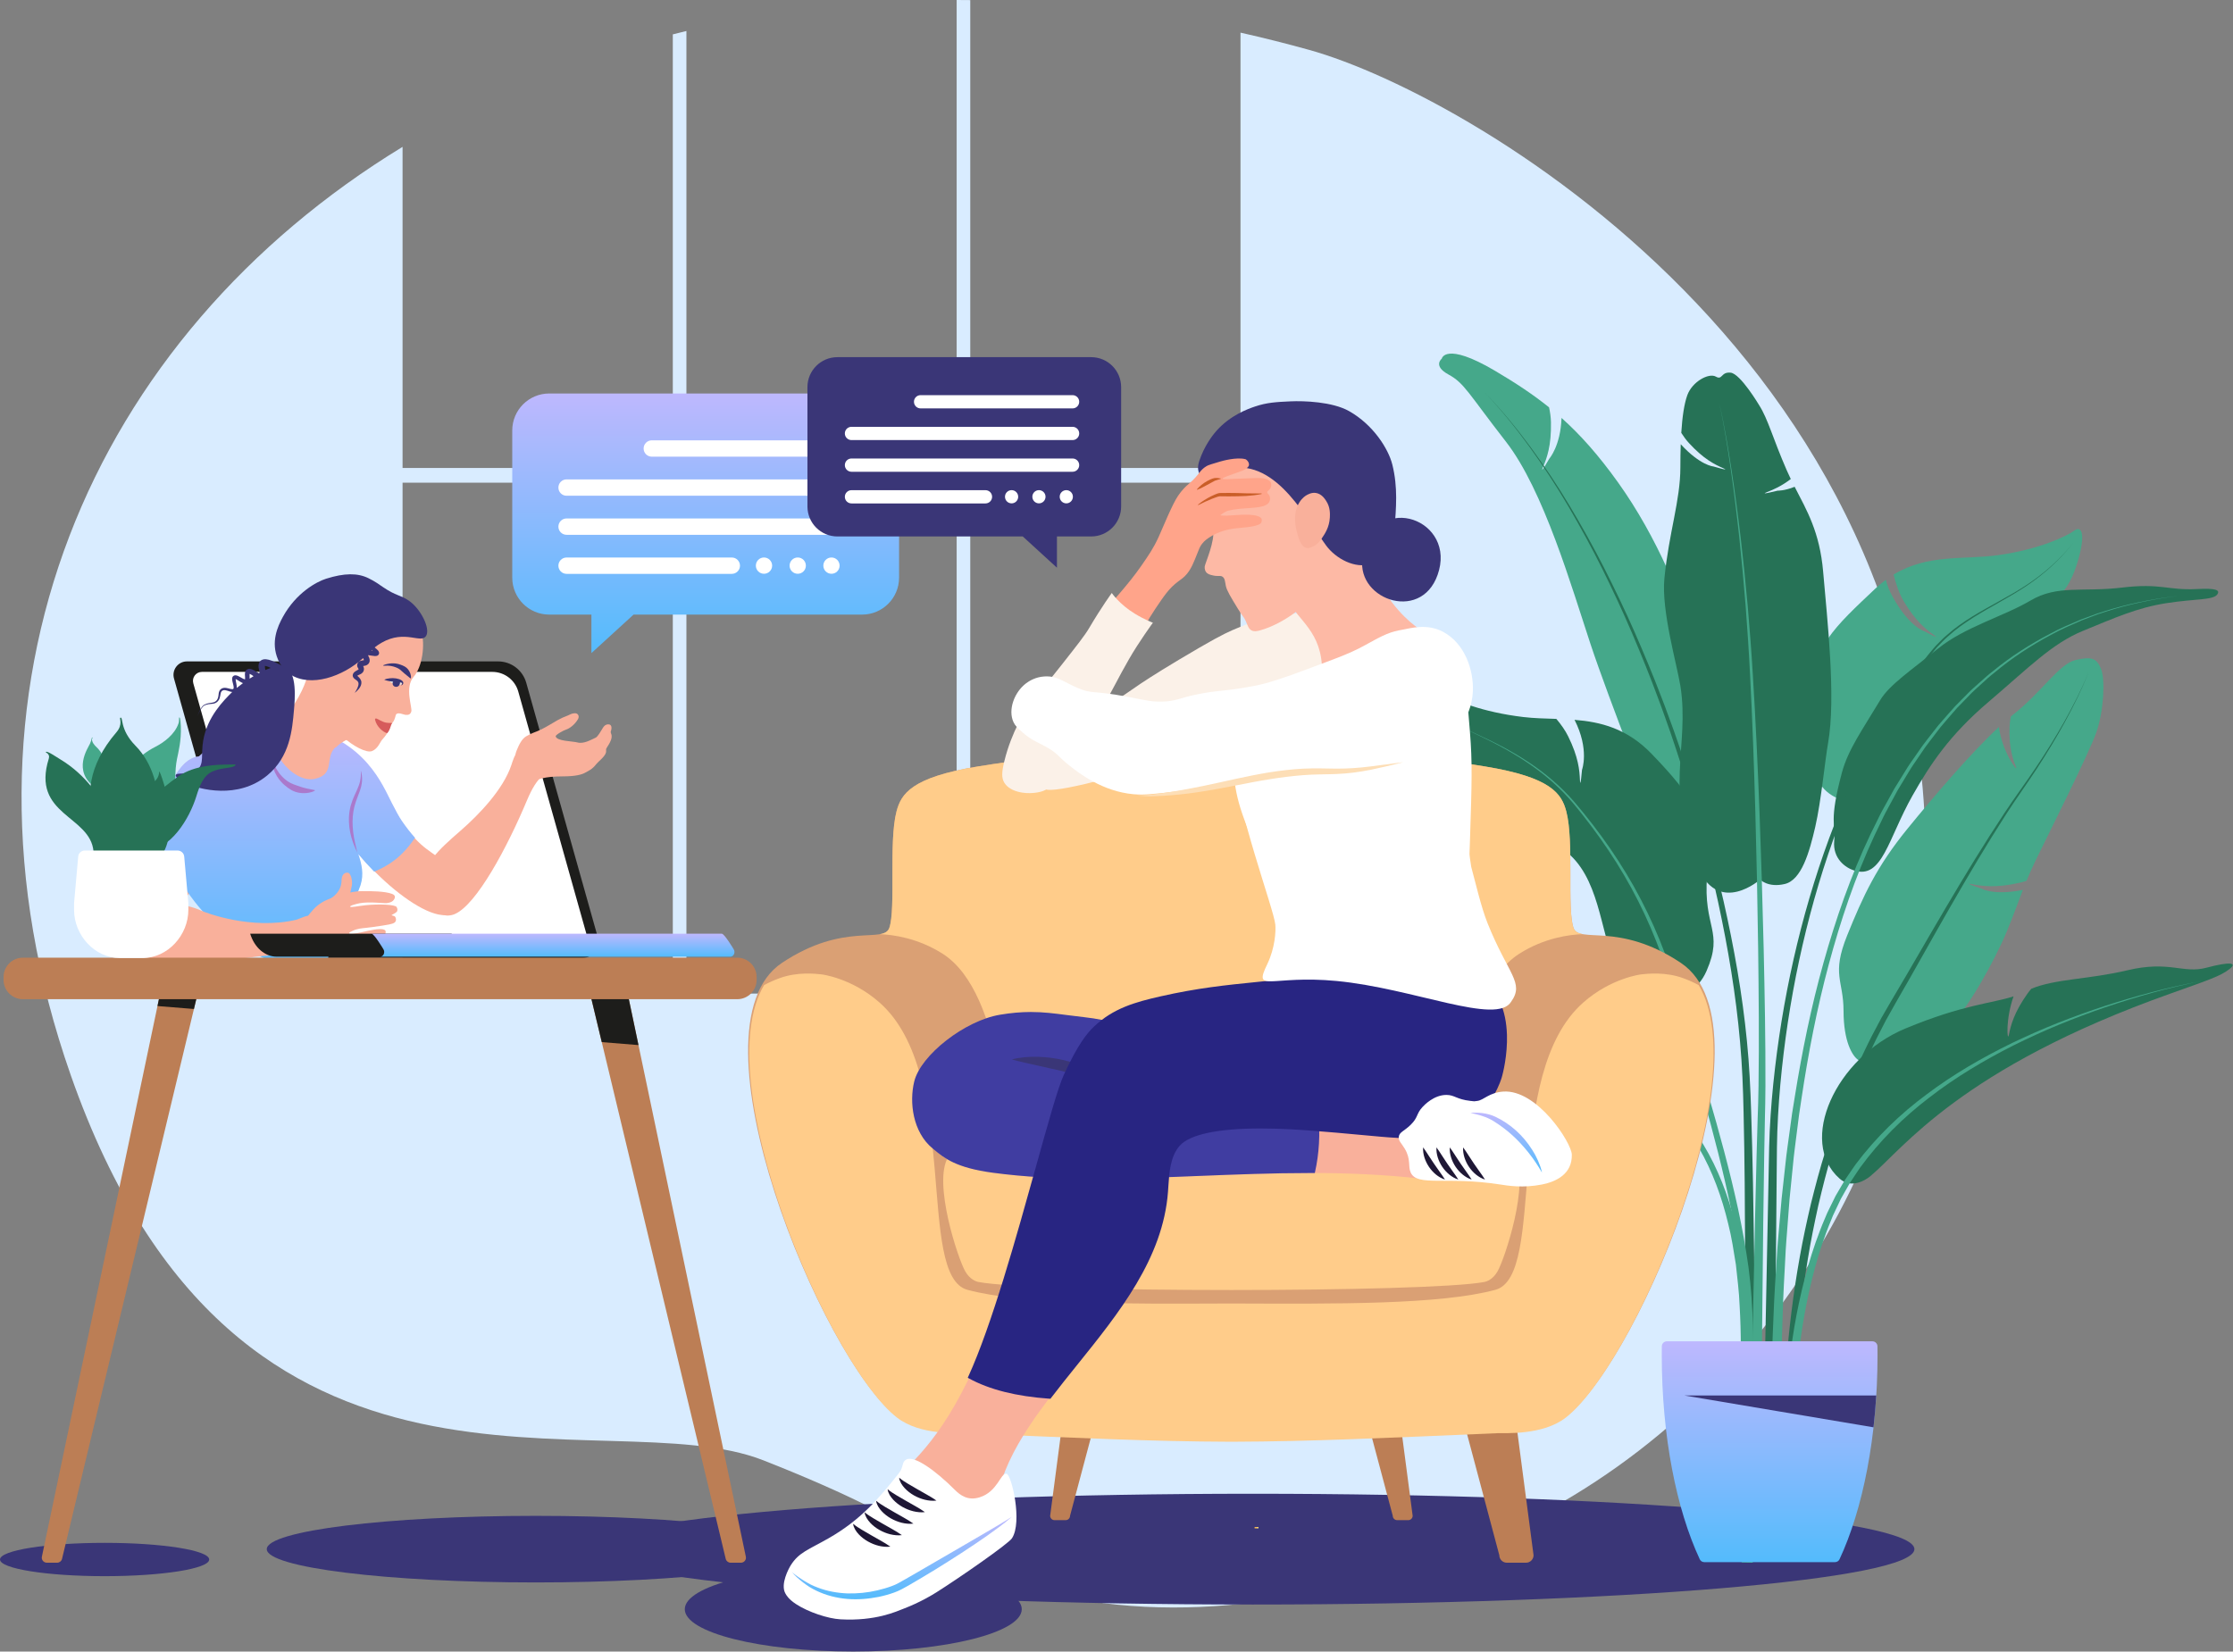 <svg width="711" height="526" viewBox="0 0 711 526" fill="none" xmlns="http://www.w3.org/2000/svg">
<rect x="0" y="0" width="711" height="526" fill="#808080" stroke="none"/>
<path d="M394.983 316.434H308.937V153.734H394.983V316.434ZM304.605 316.434H218.558V153.734H304.605V316.434ZM214.226 316.434H128.179V153.734H214.226V316.434ZM416.901 15.906C409.558 13.863 402.249 12.027 394.983 10.395V149.047H308.937V0.031C307.495 0.016 306.05 0.004 304.605 0V149.047H218.558V9.871C217.108 10.215 215.663 10.578 214.226 10.945V149.047H128.179V46.773C29.437 107.004 -20.813 218.742 22.526 342.422C75.855 494.629 192.499 445.156 243.112 465.113C300.101 487.578 296.917 495.422 319.769 503.27C367.671 519.727 416.3 510.023 455.429 497.246C541.511 469.125 603.323 389.312 611.929 298.523C628.585 122.75 469.448 30.512 416.901 15.906Z" fill="#D9ECFF"/>
<path d="M188.273 493.379C188.273 503.121 282.578 511.02 398.914 511.02C515.246 511.02 609.559 503.121 609.559 493.379C609.559 483.637 515.246 475.738 398.914 475.738C282.578 475.738 188.273 483.637 188.273 493.379Z" fill="#3A3677"/>
<path d="M550.926 261.953C549.727 252.777 547.055 227.848 541.504 209.66C535.95 191.465 527.719 171.137 515.137 153.566C508.977 144.973 503.274 138.535 497.196 133.102C496.903 141.984 493.325 146.047 493.325 146.047C493.325 146.047 490.11 151.637 491.325 148.746C492.536 145.856 493.985 141.945 493.836 134.508C493.809 132.961 493.579 131.344 493.231 129.738C488.02 125.539 482.426 121.871 475.973 118.063C460.094 108.703 459.063 114.246 459.063 114.246C459.063 114.246 456.129 116.52 461.211 119.277C466.29 122.031 467.501 125.258 479.512 140.688C491.524 156.125 500.489 187.215 506.411 205.078C512.333 222.938 527.508 261.328 527.508 261.328C527.508 261.328 532.61 278.984 544.481 275.922C551.993 273.984 552.118 271.133 550.926 261.953Z" fill="#45A88A"/>
<path d="M472.82 125.086C478.059 130.48 482.844 136.309 487.309 142.359C491.758 148.426 495.953 154.691 499.812 161.148C503.676 167.602 507.348 174.184 510.77 180.887C514.168 187.609 517.441 194.391 520.461 201.289C523.477 208.188 526.387 215.133 529.047 222.176C529.734 223.93 530.402 225.691 531.035 227.465L532.973 232.766C534.207 236.328 535.48 239.871 536.629 243.461C541.371 257.758 545.426 272.289 548.793 286.98C552.113 301.684 554.77 316.559 556.234 331.594C556.988 339.113 557.352 346.668 557.582 354.188C557.832 361.715 558.012 369.242 558.16 376.77C558.723 406.867 558.945 436.957 559.055 467.062L555.535 467.051C555.719 436.973 555.789 406.887 555.52 376.809C555.445 369.293 555.344 361.77 555.164 354.262C555.008 346.742 554.719 339.258 554.039 331.801C552.734 316.867 550.242 302.031 547.07 287.363C543.867 272.695 539.961 258.176 535.375 243.867C534.262 240.281 533.023 236.73 531.836 233.172L529.953 227.859C529.336 226.086 528.687 224.324 528.02 222.566C525.434 215.512 522.598 208.555 519.648 201.637C516.707 194.73 513.508 187.926 510.18 181.188C506.832 174.461 503.234 167.859 499.438 161.371C495.641 154.883 491.52 148.594 487.133 142.496C482.727 136.402 478.008 130.531 472.82 125.086Z" fill="#267256"/>
<path d="M660.434 169.008C658.203 170.73 649.203 175.008 636.168 176.812C625.121 178.34 613.828 176.352 602.938 182.988C603.649 185.894 604.68 188.996 606.164 191.5C609.965 197.891 613.25 200.453 615.805 202.266C618.36 204.082 612.684 201.031 612.684 201.031C612.684 201.031 607.953 199.691 602.621 190.055C601.551 188.125 600.871 186.32 600.465 184.656C599.344 185.488 598.223 186.418 597.11 187.469C584.465 199.422 575.906 206.957 577.75 220.977C579.59 235 572.996 238.191 578.961 248.781C584.926 259.371 602.438 256.734 608.938 244.707C613.207 236.797 616.035 216.863 626.563 208.641C646.801 192.832 656.305 196.152 661.469 179.133C664.332 169.703 662.66 167.285 660.434 169.008Z" fill="#45A88A"/>
<path d="M543.544 278.875C544.849 262.199 538.962 253.668 525.888 240.094C518.052 231.961 509.638 229.922 501.341 229.258C506.153 238.707 503.727 245.152 503.727 245.152C503.727 245.152 503.188 251.578 503.063 248.441C502.934 245.313 502.591 241.152 499.302 234.484C498.356 232.57 497.013 230.688 495.552 228.957C491.977 228.836 488.45 228.77 485.032 228.363C471.958 226.813 462.806 223.027 460.516 221.086C458.231 219.148 456.958 222 459.868 233.109C467.212 261.16 486.493 262.543 497.934 270.691C509.376 278.836 509.509 297.07 514.075 306.234C521.016 320.176 537.829 322.012 543.384 309.215C548.942 296.414 542.235 295.551 543.544 278.875Z" fill="#267256"/>
<path d="M540.366 349.008C534.722 336.77 528.351 325.77 509.015 314.18C501.042 309.402 493.952 307.32 487.53 306.172C492.542 314.422 491.636 318.73 491.636 318.73C491.636 318.73 491.702 325.18 491.28 322.07C490.862 318.965 490.132 314.855 486.23 308.52C485.624 307.535 484.905 306.566 484.109 305.633C474.796 304.352 466.921 304.496 459.788 300.137C456.112 297.887 453.081 296.074 454.917 299.418C474.866 335.758 493.941 326.629 522.499 358.031C524.96 360.73 527.085 362.609 528.823 363.918C531.972 366.277 539.39 365.914 541.015 362.32C542.409 359.234 543.03 354.789 540.366 349.008Z" fill="#267256"/>
<path d="M582.067 236.676C584.622 222.238 581.833 197.574 580.501 182.07C579.411 169.422 575.298 162.578 571.43 155.035C568.2 156.34 566.009 156.273 566.009 156.273C566.009 156.273 559.755 157.84 562.677 156.707C564.7 155.922 567.149 154.879 570.196 152.566C569.759 151.648 569.321 150.715 568.899 149.754C564.509 139.711 562.942 133.434 560.118 129.043C560.118 129.043 554.165 118.996 551.032 118.687C547.891 118.375 548.52 121.195 546.325 119.941C544.126 118.687 538.802 121.512 537.235 125.902C536.262 128.621 535.653 132.66 535.329 137.863C536.067 139.027 536.876 140.125 537.751 141.082C542.446 146.207 545.95 147.918 548.63 149.094C551.321 150.266 545.54 148.559 545.54 148.559C545.54 148.559 541.368 148.258 535.157 141.484C535.075 143.75 535.04 146.195 535.04 148.809C535.04 159.48 531.38 169.605 529.95 184.266C528.95 194.434 533.942 211.617 535.048 218.469C538.094 237.519 529.544 252.59 540.844 276.836C547.653 291.437 560.434 280.125 560.434 280.125C560.434 280.125 562.942 282.801 568.27 281.543C573.602 280.285 576.106 271.504 577.989 263.344C579.872 255.184 581.079 242.242 582.067 236.676Z" fill="#267256"/>
<path d="M608.937 253.41C614.566 243.461 620.75 234.078 633.258 223.457C645.769 212.832 653.316 204.945 663.347 200.867C673.012 196.93 680.355 193.551 689.883 192.082C699.164 190.652 704.746 191.184 706.019 189.281C706.93 187.906 705.578 187.293 699.504 187.602C690.199 188.082 688.117 185.641 675.601 187.141C663.082 188.648 655.129 186.195 646.543 191.254C637.949 196.32 625.68 199.641 617.133 206.523C608.582 213.41 601.57 218.141 598.676 222.961C592.957 232.504 588.445 238.707 586.457 246.137C582.289 261.723 584.504 262.41 584.019 267.891C583.539 273.371 587.476 276.316 590.367 277.242C599.332 280.109 601.16 267.164 608.937 253.41Z" fill="#267256"/>
<path d="M547.324 128.16C548.246 131.676 548.891 135.27 549.547 138.848C550.191 142.434 550.781 146.023 551.328 149.625C552.43 156.824 553.391 164.047 554.25 171.277C555.094 178.508 555.828 185.758 556.484 193.012C557.105 200.27 557.672 207.535 558.105 214.805C559.012 229.344 559.672 243.895 560.227 258.453C560.777 273.004 561.223 287.562 561.566 302.125C561.887 316.691 562.176 331.254 562.125 345.84C562.133 349.48 562.02 353.16 561.945 356.781L561.738 367.691L561.426 389.523L560.512 476.891L556.988 476.84L558.785 389.48L559.316 367.641L559.633 356.711C559.75 353.055 559.895 349.453 559.926 345.816C560.129 331.281 559.984 316.711 559.805 302.16C559.609 287.602 559.312 273.051 558.906 258.496C558.5 243.945 557.988 229.391 557.227 214.855C556.867 207.586 556.371 200.324 555.828 193.066C555.246 185.813 554.586 178.562 553.812 171.328C553.031 164.09 552.141 156.863 551.113 149.652C550.598 146.059 550.047 142.457 549.441 138.871C548.82 135.277 548.207 131.688 547.324 128.16Z" fill="#45A88A"/>
<path d="M462.633 229.535C462.762 229.922 463.105 230.152 463.398 230.402C463.723 230.625 464.055 230.832 464.395 231.02C465.078 231.406 465.777 231.754 466.48 232.09L470.742 234.062C473.582 235.375 476.395 236.742 479.156 238.23C484.66 241.211 489.941 244.66 494.676 248.793C497.039 250.855 499.273 253.07 501.32 255.457C502.352 256.645 503.32 257.875 504.328 259.074L507.242 262.766C511.062 267.734 514.629 272.91 517.871 278.293C524.371 289.035 529.465 300.633 533.184 312.633C536.68 324.68 540.406 336.605 543.934 348.648C547.457 360.672 550.754 372.781 553.426 385.062C554.738 391.203 555.867 397.395 556.738 403.637C557.566 409.883 557.969 416.238 558.129 422.492C558.488 435.035 558.562 447.574 558.523 460.102C558.484 472.645 558.328 485.168 558.074 497.703L554.551 497.605C554.957 485.105 555.25 472.586 555.441 460.082C555.625 447.57 555.699 435.055 555.484 422.555C555.402 416.289 555.086 410.133 554.34 403.945C553.551 397.773 552.508 391.625 551.27 385.512C548.766 373.281 545.621 361.176 542.238 349.129C538.867 337.09 535.27 325.066 531.918 313.023C528.363 301.059 523.449 289.504 517.113 278.742C513.957 273.355 510.465 268.164 506.715 263.168L503.855 259.453C502.871 258.246 501.91 257 500.906 255.812C498.902 253.43 496.711 251.199 494.387 249.121C489.73 244.961 484.512 241.461 479.051 238.426C476.316 236.902 473.52 235.508 470.691 234.16L466.461 232.137C465.754 231.793 465.059 231.434 464.379 231.047C464.039 230.855 463.711 230.645 463.395 230.41C463.102 230.16 462.754 229.922 462.633 229.535Z" fill="#45A88A"/>
<path d="M660.176 172.816C656.078 178.102 651.066 182.648 645.535 186.406C639.992 190.16 633.969 193.117 628.332 196.664C625.52 198.453 622.777 200.359 620.332 202.609C619.051 203.672 617.961 204.934 616.793 206.105C616.234 206.723 615.734 207.387 615.199 208.023C614.684 208.668 614.133 209.293 613.66 209.98C609.676 215.328 606.035 220.934 602.625 226.656C600.906 229.516 599.32 232.449 597.723 235.375L595.441 239.824C594.68 241.305 593.988 242.828 593.258 244.324C590.406 250.348 587.809 256.492 585.438 262.723C580.727 275.199 576.937 288.012 573.945 301.004C570.953 313.996 568.766 327.168 567.359 340.414C566.66 347.039 566.148 353.684 565.91 360.332C565.781 363.645 565.777 366.992 565.742 370.332L565.652 380.352L564.938 460.547L561.414 460.508L563.016 380.297L563.211 370.277C563.281 366.934 563.32 363.594 563.488 360.23C563.805 353.523 564.395 346.836 565.172 340.172C566.73 326.852 569.082 313.629 572.23 300.598C575.391 287.574 579.34 274.734 584.203 262.25C586.652 256.012 589.336 249.871 592.27 243.844C593.02 242.348 593.73 240.832 594.512 239.348L596.852 234.906C598.488 231.984 600.109 229.055 601.871 226.207C605.359 220.488 609.07 214.906 613.133 209.586C613.613 208.902 614.18 208.27 614.711 207.625C615.262 206.984 615.773 206.316 616.344 205.703C617.539 204.523 618.66 203.254 619.965 202.199C622.465 199.949 625.258 198.059 628.098 196.289C633.801 192.789 639.844 189.902 645.414 186.223C650.973 182.539 656.023 178.059 660.176 172.816Z" fill="#267256"/>
<path d="M458.656 301.375C464.406 308.09 471.359 313.66 478.84 318.301C486.344 322.926 494.281 326.781 502.129 330.824C506.066 332.828 509.937 334.969 513.762 337.207L516.578 338.965C517.523 339.547 518.461 340.137 519.363 340.789L522.098 342.688C523 343.332 523.855 344.043 524.738 344.723C526.531 346.047 528.148 347.578 529.82 349.047L530.441 349.609L531.023 350.203L532.195 351.398C532.965 352.211 533.781 352.973 534.5 353.82L536.652 356.383L537.727 357.668L538.699 359.035L540.637 361.766C540.977 362.211 541.266 362.688 541.551 363.172L542.406 364.605C547.027 372.262 550.227 380.699 552.426 389.32C553.605 393.621 554.316 398.02 555.105 402.406C555.641 406.816 556.312 411.219 556.539 415.66C557.867 433.398 557.078 451.191 555.355 468.824L551.859 468.453C553.855 450.98 554.93 433.367 553.906 415.844C553.75 411.453 553.164 407.105 552.715 402.75C552.008 398.43 551.387 394.09 550.293 389.848C548.27 381.348 545.281 373.051 540.895 365.508L540.078 364.09C539.812 363.609 539.539 363.137 539.219 362.699L537.363 360.004L536.434 358.652L535.406 357.387L533.348 354.84C532.656 353.996 531.863 353.238 531.125 352.434L530.004 351.238L529.438 350.645L528.836 350.094C527.219 348.621 525.66 347.078 523.914 345.758C523.055 345.074 522.227 344.363 521.344 343.707L518.68 341.789C517.801 341.125 516.875 340.531 515.957 339.938L513.191 338.148C509.43 335.863 505.617 333.668 501.715 331.605C493.953 327.434 486.055 323.437 478.602 318.668C471.176 313.895 464.289 308.188 458.656 301.375Z" fill="#45A88A"/>
<path d="M694.352 189.699C687.145 190.543 680.016 191.953 673.067 194C671.344 194.555 669.598 195.047 667.891 195.652L662.817 197.582C659.501 199.027 656.161 200.449 653.001 202.215C646.63 205.629 640.528 209.586 635.001 214.262C633.555 215.355 632.247 216.602 630.907 217.812C629.587 219.047 628.192 220.203 626.969 221.539L623.188 225.43C621.981 226.773 620.821 228.16 619.633 229.527C619.051 230.215 618.446 230.883 617.872 231.586L616.227 233.738C615.141 235.184 614.008 236.59 612.95 238.059L609.899 242.543C609.399 243.293 608.86 244.023 608.391 244.797L606.985 247.113L604.18 251.754L601.606 256.531L600.321 258.914C599.883 259.711 599.524 260.543 599.122 261.348L596.778 266.242C590.68 279.363 586.059 293.137 582.305 307.109C578.54 321.086 575.79 335.328 573.645 349.641C573.376 351.434 573.079 353.215 572.837 355.012L572.153 360.398C571.719 363.996 571.192 367.574 570.876 371.188L569.794 381.992L568.965 392.828C568.837 394.629 568.669 396.43 568.575 398.242L568.294 403.668C568.114 407.285 567.872 410.898 567.755 414.516C567.536 421.758 567.227 428.996 567.208 436.238C567.176 439.863 567.11 443.484 567.098 447.105C567.098 450.727 567.126 454.344 567.2 457.957C567.27 461.566 567.391 465.18 567.61 468.758C567.731 470.547 567.864 472.336 568.075 474.082C568.176 474.961 568.305 475.828 568.458 476.652C568.536 477.066 568.622 477.469 568.727 477.824C568.77 478.031 568.825 478.129 568.876 478.285C568.891 478.336 568.903 478.328 568.911 478.363C568.915 478.367 568.86 478.27 568.813 478.234C568.798 478.223 568.786 478.195 568.622 478.059C568.391 477.98 568.653 477.875 567.594 477.742L567.653 481.258C566.536 481.121 566.755 480.965 566.481 480.855C566.266 480.687 566.219 480.613 566.173 480.559C566.067 480.43 565.926 480.242 565.883 480.152C565.794 479.977 565.688 479.773 565.622 479.613C565.528 479.34 565.403 479.023 565.356 478.785C565.204 478.262 565.114 477.781 565.02 477.301C564.856 476.34 564.727 475.406 564.633 474.484C564.426 472.625 564.309 470.793 564.204 468.965C564.02 465.301 563.938 461.648 563.899 458.008C563.86 454.359 563.872 450.727 563.911 447.09C563.954 443.449 564.059 439.82 564.133 436.184C564.223 428.914 564.61 421.652 564.899 414.391C565.048 410.754 565.333 407.129 565.548 403.5L565.891 398.059C565.997 396.246 566.188 394.434 566.333 392.621L567.278 381.754L568.469 370.914C568.825 367.289 569.391 363.699 569.864 360.094L570.602 354.688C570.868 352.887 571.184 351.098 571.473 349.305C573.774 334.945 576.68 320.66 580.606 306.641C584.528 292.633 589.313 278.824 595.583 265.68L597.997 260.781C598.407 259.969 598.774 259.137 599.223 258.348L603.184 251.176L606.055 246.531L607.493 244.211C607.969 243.438 608.52 242.711 609.032 241.961L612.153 237.48C613.231 236.012 614.38 234.602 615.489 233.16L617.173 231.012C617.755 230.309 618.368 229.637 618.965 228.953C620.173 227.59 621.356 226.207 622.583 224.867L626.426 220.988C627.676 219.66 629.087 218.508 630.43 217.281C631.79 216.074 633.118 214.836 634.583 213.746C640.188 209.102 646.364 205.191 652.798 201.82C655.989 200.082 659.348 198.688 662.692 197.27L667.801 195.395C669.52 194.801 671.274 194.328 673.008 193.789C679.989 191.805 687.141 190.473 694.352 189.699Z" fill="#45A88A"/>
<path d="M668.968 212.996C667.608 209.809 666.3 208.98 660.964 210.176C655.632 211.371 650.269 220.293 640.999 227.59C640.761 227.781 640.511 227.98 640.265 228.18C640.038 229.32 639.886 230.461 639.847 231.559C639.624 238.164 640.866 241.66 641.909 244.246C642.808 246.473 637.515 239.703 636.46 231.527C627.417 239.937 615.632 253.777 607.312 263.988C597.515 276.02 593.23 285.344 588.151 297.906C583.085 310.469 586.98 312.098 586.995 321.973C587.007 331.836 589.827 336.262 591.573 337.508C591.573 337.508 595.862 342.109 605.175 338.719C611.386 336.457 614.476 332.922 620.355 327.426C626.23 321.922 635.089 306.051 638.944 296.734C641.163 291.371 642.569 287.375 644.101 283.418C634.862 285.277 631.101 283.078 631.101 283.078C631.101 283.078 624.612 280.953 627.874 281.586C631.128 282.223 635.495 282.879 643.163 281.121C643.858 280.961 644.558 280.758 645.253 280.527C646.069 278.543 646.968 276.492 648.073 274.207C651.968 266.18 665.085 240.125 667.503 233.199C669.913 226.281 670.323 216.184 668.968 212.996Z" fill="#45A88A"/>
<path d="M664.964 214.188C662.886 219.609 660.253 224.805 657.491 229.91C654.706 235.008 651.694 239.977 648.511 244.84C645.335 249.711 641.921 254.402 638.792 259.281C635.647 264.156 632.605 269.094 629.616 274.066C623.663 284.016 617.933 294.113 612.241 304.223C609.39 309.281 606.542 314.34 603.62 319.363L600.437 325.035L599.448 326.961L597.464 330.82C596.812 332.105 596.226 333.426 595.601 334.734C593.101 339.941 590.94 345.312 588.851 350.699C586.87 356.129 584.976 361.594 583.366 367.145C581.683 372.676 580.292 378.293 578.964 383.91C577.718 389.559 576.565 395.223 575.632 400.926C573.73 412.332 572.48 423.844 571.788 435.379C571.456 441.148 571.269 446.922 571.245 452.699C571.233 458.457 571.339 464.273 571.749 469.949L568.233 470.227C567.886 464.313 567.862 458.508 567.948 452.664C568.042 446.824 568.304 441 568.714 435.18C569.558 423.543 570.968 411.953 573.03 400.48C574.046 394.738 575.276 389.035 576.612 383.359C578.022 377.707 579.491 372.059 581.261 366.508C582.952 360.926 584.929 355.434 587.003 349.988C589.179 344.578 591.425 339.199 594.011 333.973C594.655 332.668 595.261 331.344 595.944 330.055L597.987 326.191L599.015 324.254L600.105 322.367L602.296 318.582C605.269 313.605 608.179 308.586 611.097 303.566C616.917 293.527 622.776 283.496 628.866 273.605C631.921 268.664 635.034 263.762 638.241 258.918C641.44 254.062 644.917 249.41 648.147 244.594C651.382 239.781 654.448 234.855 657.304 229.805C660.12 224.738 662.815 219.582 664.964 214.188Z" fill="#267256"/>
<path d="M702.575 308.195C695.095 310.199 690.798 305.836 677.427 309.008C665.02 311.961 654.43 311.711 646.774 314.91C646.337 315.418 645.927 315.934 645.555 316.461C641.251 322.523 640.243 326.574 639.618 329.648C639.145 331.988 638.489 324.777 641.126 317.328C634.153 319.598 625.169 319.902 606.727 327.551C584.372 336.824 572.376 363.621 585.743 375.379C590.282 379.371 595.696 374.449 595.696 374.449C605.848 365.996 624.11 340.246 691.048 316.457C703.559 312.004 706.93 310.883 709.774 308.715C712.618 306.559 710.063 306.203 702.575 308.195Z" fill="#267256"/>
<path d="M700.808 312.484C690.457 314.539 680.281 317.434 670.296 320.816C665.308 322.523 660.371 324.391 655.496 326.391C650.625 328.398 645.836 330.613 641.117 332.945C631.722 337.695 622.632 343.098 614.324 349.543C605.957 355.895 598.461 363.383 592.296 371.832C591.546 372.898 590.847 374.004 590.117 375.09L589.035 376.723C588.691 377.281 588.386 377.859 588.062 378.426L586.136 381.828C585.566 383 585.019 384.188 584.461 385.367L583.625 387.137C583.371 387.734 583.136 388.348 582.894 388.953C582.414 390.172 581.886 391.371 581.464 392.609C581.031 393.852 580.566 395.074 580.156 396.312L578.961 400.059C575.968 410.102 573.968 420.449 572.773 430.875C571.562 441.309 571.062 451.828 571.129 462.332C571.222 472.82 571.781 483.387 573.097 493.723L569.609 494.195C568.402 483.551 567.996 472.965 568.054 462.332C568.129 451.715 568.781 441.094 570.152 430.555C571.511 420.016 573.679 409.562 576.863 399.41L578.129 395.617C578.566 394.359 579.054 393.121 579.511 391.871C579.957 390.621 580.504 389.402 581.011 388.168C581.269 387.559 581.515 386.941 581.789 386.328L582.664 384.527C583.257 383.328 583.832 382.117 584.437 380.926L586.453 377.469C586.796 376.891 587.113 376.309 587.476 375.746L588.601 374.09C589.363 372.992 590.089 371.875 590.875 370.797C597.277 362.266 604.992 354.789 613.523 348.492C622.004 342.098 631.23 336.797 640.726 332.148C645.504 329.875 650.328 327.723 655.25 325.777C660.164 323.84 665.136 322.039 670.156 320.398C680.203 317.152 690.429 314.395 700.808 312.484Z" fill="#45A88A"/>
<path d="M530.742 427.191C529.871 427.191 529.152 427.887 529.137 428.762C529.125 429.727 529.121 430.691 529.121 431.664C529.121 457.484 533.789 480.68 541.211 496.605C541.473 497.168 542.039 497.523 542.664 497.523H584.27C584.887 497.523 585.461 497.168 585.719 496.605C593.141 480.68 597.812 457.484 597.812 431.664C597.812 430.691 597.805 429.727 597.789 428.762C597.777 427.887 597.062 427.191 596.188 427.191H530.742Z" fill="url(#paint0_linear)"/>
<path d="M597.422 444.434H536.273L596.539 454.582C596.918 451.277 597.211 447.887 597.422 444.434Z" fill="#3A3677"/>
<path d="M298.266 497.703H304.391C305.707 497.703 306.777 496.629 306.777 495.316L322.496 436.309C322.496 434.996 321.426 433.918 320.113 433.918H306.016C304.707 433.918 303.629 434.996 303.629 436.309L295.875 495.316C295.875 496.629 296.953 497.703 298.266 497.703Z" fill="#DAA074"/>
<path d="M335.758 484.145H339.32C340.086 484.145 340.707 483.523 340.707 482.754L349.844 448.465C349.844 447.703 349.223 447.078 348.457 447.078H340.27C339.504 447.078 338.879 447.703 338.879 448.465L334.375 482.754C334.375 483.523 334.996 484.145 335.758 484.145Z" fill="#BC7E55"/>
<path d="M485.906 497.703H479.777C478.469 497.703 477.391 496.629 477.391 495.316L461.672 436.309C461.672 434.996 462.746 433.918 464.062 433.918H478.152C479.469 433.918 480.539 434.996 480.539 436.309L488.293 495.316C488.293 496.629 487.219 497.703 485.906 497.703Z" fill="#BC7E55"/>
<path d="M448.41 484.145H444.848C444.09 484.145 443.461 483.523 443.461 482.754L434.324 448.465C434.324 447.703 434.953 447.078 435.715 447.078H443.906C444.668 447.078 445.293 447.703 445.293 448.465L449.797 482.754C449.797 483.523 449.172 484.145 448.41 484.145Z" fill="#BC7E55"/>
<path d="M84.941 493.379C84.941 499.234 123.297 503.984 170.605 503.984C217.922 503.984 256.277 499.234 256.277 493.379C256.277 487.523 217.922 482.777 170.605 482.777C123.297 482.777 84.941 487.523 84.941 493.379Z" fill="#3A3677"/>
<path d="M0 496.68C0 499.609 14.914 501.988 33.309 501.988C51.703 501.988 66.613 499.609 66.613 496.68C66.613 493.75 51.703 491.375 33.309 491.375C14.914 491.375 0 493.75 0 496.68Z" fill="#3A3677"/>
<path d="M218.043 512.512C218.043 519.957 242.062 525.988 271.688 525.988C301.32 525.988 325.332 519.957 325.332 512.512C325.332 505.066 301.32 499.031 271.688 499.031C242.062 499.031 218.043 505.066 218.043 512.512Z" fill="#3A3677"/>
<path d="M535.192 306.664C515.363 293.426 502.774 300.711 500.996 295.48C498.891 289.297 501.238 268.156 498.727 258.48C497.258 252.801 493.93 247.57 472.903 244.121C447.61 239.977 420.051 238.137 392.086 238.281C364.117 238.137 336.563 239.977 311.266 244.121C290.242 247.57 286.91 252.801 285.442 258.48C282.93 268.156 285.278 289.297 283.176 295.48C281.399 300.711 268.805 293.426 248.977 306.664C217.821 327.457 261.824 432.648 285.235 450.871C292.598 456.602 304.613 455.75 306.879 455.836C348.539 457.375 371.328 458.156 391.832 458.156C391.914 458.156 392 458.156 392.086 458.156C392.172 458.156 392.254 458.156 392.336 458.156C412.848 458.156 435.629 457.375 477.297 455.836C479.555 455.75 491.57 456.602 498.934 450.871C522.344 432.648 566.348 327.457 535.192 306.664Z" fill="#DAA074"/>
<path d="M540.872 313.738C539.345 312.918 537.7 312.172 535.942 311.531C530.313 309.477 524.626 310.098 522.595 310.324C522.595 310.324 513.02 311.422 504.106 319.305C478.165 342.231 492.653 406.336 476.126 410.793C458.509 415.535 425.462 415.266 392.704 415.145C392.497 415.145 392.294 415.145 392.087 415.145C391.876 415.145 391.673 415.145 391.466 415.145C358.708 415.266 325.661 415.535 308.044 410.793C291.516 406.336 306.009 342.231 280.063 319.305C271.149 311.422 261.575 310.324 261.575 310.324C259.544 310.098 253.86 309.477 248.227 311.531C246.47 312.172 244.829 312.918 243.302 313.738C225.048 344.223 264.052 434.707 285.602 451.48C292.966 457.207 304.981 456.352 307.247 456.445C343.052 457.973 366.856 459.098 391.466 459.176V459.18C391.673 459.18 391.876 459.18 392.087 459.18C392.294 459.18 392.497 459.18 392.704 459.18V459.176C417.321 459.098 441.118 457.973 476.931 456.445C479.192 456.352 491.208 457.207 498.567 451.48C520.118 434.707 559.13 344.223 540.872 313.738Z" fill="#FFCC8A"/>
<path d="M500.996 295.48C498.891 289.297 501.238 268.156 498.727 258.48C497.258 252.801 493.93 247.57 472.902 244.121C447.609 239.977 420.051 238.137 392.086 238.281C364.117 238.137 336.562 239.977 311.266 244.121C290.242 247.57 286.91 252.801 285.441 258.48C282.93 268.156 285.277 289.297 283.176 295.48C282.758 296.719 281.723 297.254 280.141 297.523C284.277 297.68 292.227 298.715 300.164 303.766C320.078 316.457 320.57 365.172 320.715 365.152C320.719 365.145 320.703 365.078 320.707 365.035C320.801 364.398 463.09 364.398 463.184 365.035C463.187 365.078 463.172 365.145 463.176 365.152C463.32 365.172 463.812 316.457 483.727 303.766C491.812 298.613 499.918 297.641 503.988 297.52C502.426 297.242 501.41 296.707 500.996 295.48Z" fill="#FFCC8A"/>
<path d="M482.32 368.602C477.027 359.785 464.093 357.195 456.679 356.469C432.625 354.117 351.547 354.117 327.496 356.469C320.078 357.195 307.14 359.785 301.851 368.602C297.007 376.684 305.047 400.965 307.351 404.934C308.82 407.473 310.777 408.148 311.543 408.293C329.453 411.711 454.714 411.711 472.625 408.293C473.39 408.148 475.347 407.473 476.816 404.934C479.121 400.965 487.164 376.684 482.32 368.602Z" fill="#FFCC8A"/>
<path d="M174.871 125.324H274.504C281.004 125.324 286.273 130.594 286.273 137.102V183.961C286.273 190.465 281.004 195.742 274.504 195.742H201.727L188.309 208.008V195.742H174.871C168.375 195.742 163.102 190.465 163.102 183.961V137.102C163.102 130.594 168.375 125.324 174.871 125.324Z" fill="url(#paint1_linear)"/>
<path d="M245.852 180.148C245.852 181.578 244.691 182.738 243.258 182.738C241.832 182.738 240.668 181.578 240.668 180.148C240.668 178.715 241.832 177.551 243.258 177.551C244.691 177.551 245.852 178.715 245.852 180.148Z" fill="white"/>
<path d="M256.594 180.148C256.594 181.578 255.434 182.738 254.004 182.738C252.57 182.738 251.41 181.578 251.41 180.148C251.41 178.715 252.57 177.551 254.004 177.551C255.434 177.551 256.594 178.715 256.594 180.148Z" fill="white"/>
<path d="M267.336 180.148C267.336 181.578 266.172 182.738 264.746 182.738C263.312 182.738 262.156 181.578 262.156 180.148C262.156 178.715 263.312 177.551 264.746 177.551C266.172 177.551 267.336 178.715 267.336 180.148Z" fill="white"/>
<path d="M267.211 145.445H207.535C206.098 145.445 204.93 144.285 204.93 142.844C204.93 141.406 206.098 140.238 207.535 140.238H267.211C268.645 140.238 269.812 141.406 269.812 142.844C269.812 144.285 268.645 145.445 267.211 145.445Z" fill="white"/>
<path d="M267.211 157.887H180.398C178.961 157.887 177.797 156.719 177.797 155.285C177.797 153.844 178.961 152.676 180.398 152.676H267.211C268.645 152.676 269.812 153.844 269.812 155.285C269.812 156.719 268.645 157.887 267.211 157.887Z" fill="white"/>
<path d="M267.211 170.328H180.398C178.961 170.328 177.797 169.16 177.797 167.727C177.797 166.285 178.961 165.117 180.398 165.117H267.211C268.645 165.117 269.812 166.285 269.812 167.727C269.812 169.16 268.645 170.328 267.211 170.328Z" fill="white"/>
<path d="M233.016 182.766H180.398C178.961 182.766 177.797 181.598 177.797 180.16C177.797 178.727 178.961 177.559 180.398 177.559H233.016C234.449 177.559 235.617 178.727 235.617 180.16C235.617 181.598 234.449 182.766 233.016 182.766Z" fill="white"/>
<path d="M347.434 113.75H266.633C261.363 113.75 257.094 118.023 257.094 123.301V161.305C257.094 166.578 261.363 170.855 266.633 170.855H325.656L336.535 180.805V170.855H347.434C352.703 170.855 356.977 166.578 356.977 161.305V123.301C356.977 118.023 352.703 113.75 347.434 113.75Z" fill="#3A3677"/>
<path d="M324.195 158.207C324.195 159.371 323.258 160.316 322.098 160.316C320.934 160.316 319.992 159.371 319.992 158.207C319.992 157.047 320.934 156.105 322.098 156.105C323.258 156.105 324.195 157.047 324.195 158.207Z" fill="white"/>
<path d="M332.902 158.207C332.902 159.371 331.965 160.316 330.805 160.316C329.645 160.316 328.707 159.371 328.707 158.207C328.707 157.047 329.645 156.105 330.805 156.105C331.965 156.105 332.902 157.047 332.902 158.207Z" fill="white"/>
<path d="M341.617 158.207C341.617 159.371 340.68 160.316 339.52 160.316C338.359 160.316 337.414 159.371 337.414 158.207C337.414 157.047 338.359 156.105 339.52 156.105C340.68 156.105 341.617 157.047 341.617 158.207Z" fill="white"/>
<path d="M341.52 130.07H293.121C291.953 130.07 291.012 129.125 291.012 127.957C291.012 126.793 291.953 125.848 293.121 125.848H341.52C342.68 125.848 343.629 126.793 343.629 127.957C343.629 129.125 342.68 130.07 341.52 130.07Z" fill="white"/>
<path d="M341.52 140.16H271.117C269.949 140.16 269.004 139.215 269.004 138.047C269.004 136.879 269.949 135.934 271.117 135.934H341.52C342.68 135.934 343.629 136.879 343.629 138.047C343.629 139.215 342.68 140.16 341.52 140.16Z" fill="white"/>
<path d="M341.52 150.25H271.117C269.949 150.25 269.004 149.305 269.004 148.137C269.004 146.969 269.949 146.023 271.117 146.023H341.52C342.68 146.023 343.629 146.969 343.629 148.137C343.629 149.305 342.68 150.25 341.52 150.25Z" fill="white"/>
<path d="M313.781 160.336H271.117C269.949 160.336 269.004 159.391 269.004 158.227C269.004 157.059 269.949 156.113 271.117 156.113H313.781C314.949 156.113 315.891 157.059 315.891 158.227C315.891 159.391 314.949 160.336 313.781 160.336Z" fill="white"/>
<path d="M291.477 344.918C293.481 336.75 307.095 325.84 318.493 323.937C329.688 322.07 335.481 323.684 345.095 324.711C378.903 328.336 411.638 360.215 447.263 361.266C447.856 361.281 448.845 361.133 449.97 361.594C453.997 363.234 455.927 373.379 454.059 375.027C453.622 375.41 453.059 375.457 452.903 375.441C404.688 369.875 358.364 379.148 316.177 373.504C304.04 371.875 300.626 368.68 297.177 365.836C291.38 361.047 289.727 352.031 291.477 344.918Z" fill="#F9B09B"/>
<path d="M308.641 438.637C320.895 411.805 334.297 352.84 339.098 342.449C343.75 332.371 346.578 329.16 348.594 327.242C354.715 321.402 361.684 319.504 369.492 317.73C389.344 313.215 400.484 313.785 425.426 310.125C428.898 309.613 441.434 307.746 457.73 308.227C466.504 308.477 469.371 310.754 471.977 312.621C483.066 320.559 478.875 339.738 477.68 343.398C476.723 346.316 472.852 355.863 462.477 360.102C458.355 361.781 452.129 362.766 439.68 361.648C430.816 360.848 425.848 360.332 417.945 359.742C410.844 359.215 382.105 356.93 375.312 364.68C371.848 368.621 371.871 374.785 371.516 379.531C369.598 405.055 349.578 425.043 334.277 445.094C325.156 444.445 316.102 442.711 308.641 438.637Z" fill="#312553"/>
<path d="M348.984 375.406C359.761 375.406 370.527 374.973 381.921 374.516C393.359 374.062 405.183 373.59 417.058 373.59H418.644L418.71 373.289C420.027 367.414 420.39 361.121 419.788 354.59L419.769 354.352L419.546 354.262C410.527 350.781 401.507 346.191 392.781 341.754C377.222 333.84 361.144 325.656 345.132 323.945C343.171 323.727 341.378 323.496 339.648 323.273C335.667 322.754 332.238 322.305 328.226 322.305C325.116 322.305 321.913 322.59 318.429 323.172C307.234 325.039 293.183 335.973 291.097 344.438C289.476 351.043 290.609 360.527 296.929 365.746L297.359 366.102C300.648 368.832 304.378 371.926 316.124 373.5C325.843 374.801 336.284 375.406 348.984 375.406Z" fill="#403DA1"/>
<path d="M353.844 344.816C351.691 342.973 349.262 341.559 346.727 340.375C344.195 339.203 341.527 338.309 338.809 337.664C336.086 337.023 333.305 336.656 330.512 336.578C327.715 336.512 324.91 336.707 322.168 337.406C324.891 338.18 327.543 338.727 330.176 339.32C332.809 339.898 335.414 340.48 338.012 341.082C340.605 341.691 343.199 342.316 345.816 342.973C348.438 343.605 351.059 344.293 353.844 344.816Z" fill="#3A3677"/>
<path d="M285.312 472.059C287.152 467.375 296.91 462.871 308.32 439.359C308.351 439.293 308.371 439.219 308.406 439.152C320.722 412.566 334.265 352.906 339.097 342.449C343.75 332.371 346.578 329.16 348.594 327.242C354.715 321.402 361.683 319.504 369.492 317.73C389.344 313.215 400.484 313.785 425.426 310.125C428.898 309.613 441.433 307.746 457.73 308.227C466.504 308.477 469.371 310.754 471.976 312.621C483.066 320.559 478.875 339.738 477.68 343.398C476.722 346.316 472.851 355.863 462.476 360.102C458.355 361.781 452.129 362.766 439.68 361.648C430.816 360.848 425.847 360.332 417.945 359.742C410.844 359.215 382.105 356.93 375.312 364.68C371.847 368.621 371.871 374.785 371.515 379.531C368.789 415.852 329.41 440.961 319.109 470.98C316.07 479.836 312.215 482.059 308.918 484.777C301.086 491.258 287.582 493.473 283.496 488.414C280.406 484.59 283.262 477.289 285.312 472.059Z" fill="#F9B09B"/>
<path d="M334.582 445.328C337.242 441.836 340.109 438.281 342.879 434.832C356.363 418.086 370.305 400.758 371.898 379.559C371.937 379.02 371.969 378.465 372.008 377.891C372.297 373.41 372.621 368.332 375.602 364.93C378.773 361.316 387.695 359.402 401.406 359.402C408.25 359.402 414.535 359.875 417.559 360.102L417.918 360.125C423.609 360.555 427.742 360.938 432.977 361.422C434.992 361.605 437.168 361.809 439.645 362.027C443.184 362.348 446.398 362.512 449.191 362.512C454.93 362.512 459.195 361.859 462.621 360.461C473.215 356.129 477.105 346.402 478.047 343.523C478.602 341.809 480.012 335.973 479.824 329.602C479.578 321.684 476.945 315.699 472.203 312.305L471.938 312.109C469.309 310.227 466.328 308.086 457.742 307.836C455.992 307.785 454.207 307.758 452.438 307.758C438.883 307.758 428.793 309.238 425.477 309.727L425.371 309.742C415.336 311.215 407.449 312.012 400.496 312.715C390.188 313.754 381.285 314.656 369.41 317.352C361.5 319.148 354.457 321.113 348.328 326.957C346.117 329.063 343.246 332.539 338.742 342.289C336.875 346.336 333.781 357.457 329.859 371.539C323.59 394.039 315.793 422.047 308.289 438.473L308.141 438.801L308.457 438.977C315.082 442.59 323.52 444.719 334.25 445.477L334.453 445.496L334.582 445.328Z" fill="#282582"/>
<path d="M460.579 348.719C463.177 348.734 463.735 350.121 468.177 350.621C469.72 350.797 469.149 350.793 470.43 350.621C472.438 350.359 474.138 347.973 478.618 347.656C489.427 346.887 500.391 363.934 500.477 367.734C500.622 373.926 495.473 376.352 490.977 377.246C484.907 378.453 479.973 377.602 477.68 377.246C460.411 374.566 451.282 378.02 449.177 373.445C448.255 371.434 449.333 369.297 447.278 365.836C446.243 364.09 445.2 363.34 445.38 362.031C445.583 360.527 447.134 360.242 449.177 358.23C451.626 355.824 450.876 354.766 452.981 352.52C453.466 352.004 456.552 348.695 460.579 348.719Z" fill="white"/>
<path d="M468.176 354.422C469.453 354.75 470.727 355.016 471.941 355.422C473.152 355.805 474.309 356.313 475.359 356.941C477.523 358.27 479.562 359.781 481.438 361.473C483.328 363.16 485.039 365.039 486.637 367.035C487.426 368.035 488.199 369.063 488.91 370.137C489.648 371.199 490.32 372.301 490.977 373.445C490.715 372.148 490.246 370.902 489.727 369.688C489.457 369.074 489.148 368.492 488.855 367.898C488.531 367.32 488.203 366.734 487.844 366.18C486.426 363.93 484.699 361.855 482.711 360.066C480.719 358.273 478.473 356.762 476.047 355.633C474.797 355.051 473.465 354.707 472.141 354.523C470.809 354.352 469.492 354.332 468.176 354.422Z" fill="url(#paint2_linear)"/>
<path d="M465.874 365.43C465.788 366.547 465.976 367.641 466.304 368.691C466.636 369.738 467.124 370.73 467.742 371.645C468.359 372.555 469.105 373.383 469.952 374.078C470.808 374.766 471.757 375.344 472.835 375.668C472.242 374.719 471.624 373.883 471.034 373.051C470.441 372.223 469.874 371.402 469.308 370.582C468.749 369.754 468.202 368.918 467.648 368.062C467.085 367.207 466.542 366.328 465.874 365.43Z" fill="#1E1735"/>
<path d="M461.628 365.43C461.538 366.547 461.726 367.641 462.054 368.691C462.39 369.738 462.878 370.73 463.495 371.645C464.116 372.555 464.854 373.383 465.71 374.078C466.558 374.766 467.507 375.344 468.585 375.668C467.991 374.719 467.374 373.883 466.792 373.051C466.198 372.223 465.624 371.402 465.058 370.582C464.499 369.754 463.956 368.918 463.397 368.062C462.839 367.207 462.292 366.328 461.628 365.43Z" fill="#1E1735"/>
<path d="M457.386 365.43C457.296 366.547 457.483 367.641 457.808 368.691C458.144 369.738 458.632 370.73 459.249 371.645C459.866 372.555 460.612 373.383 461.46 374.078C462.315 374.766 463.265 375.344 464.339 375.668C463.749 374.719 463.132 373.883 462.542 373.051C461.948 372.223 461.382 371.402 460.815 370.582C460.257 369.754 459.706 368.918 459.155 368.062C458.593 367.207 458.046 366.328 457.386 365.43Z" fill="#1E1735"/>
<path d="M453.136 365.43C453.046 366.547 453.233 367.641 453.562 368.691C453.897 369.738 454.386 370.73 455.003 371.645C455.616 372.555 456.366 373.383 457.21 374.078C458.065 374.766 459.022 375.344 460.093 375.668C459.499 374.719 458.882 373.883 458.296 373.051C457.702 372.223 457.136 371.402 456.569 370.582C456.007 369.754 455.464 368.918 454.905 368.062C454.351 367.207 453.8 366.328 453.136 365.43Z" fill="#1E1735"/>
<path d="M473.636 294C471.597 288.902 469.859 281.293 468.437 276.047C467.964 272.723 467.476 269.453 466.96 266.262C466.835 262.594 462.277 205.73 448.62 200.492C430.71 193.633 417.495 197.074 409.566 199.848C397.941 203.918 389.554 220.164 391.476 237.113C393.956 258.98 405.538 289.258 406.066 294.461C406.277 296.535 405.976 301.914 403.538 307C398.913 316.496 404.644 310.438 425.55 312.426C450.218 314.773 476.636 326.664 481.183 318.992C485.464 312.965 480.167 310.309 473.636 294Z" fill="white"/>
<path d="M420.945 196.742C416.214 194.547 411.777 195.312 405.66 196.375C400.906 197.203 397.367 198.637 394.019 200.016C391.886 200.895 389.421 201.895 382.011 206.207C362 217.859 360.179 220.047 356.543 222.227C355.765 222.699 325.601 250.566 333.558 251.531C343.632 252.75 424.726 226.434 428.586 221.137C431.504 217.129 431.203 212.434 431.132 211.305C430.711 204.656 426.117 199.141 420.945 196.742Z" fill="#FBF1E8"/>
<path d="M436.223 179.754C442.227 193.41 449.504 198.508 451.141 199.781C452.071 200.508 450.782 203.789 449.688 205.246C443.301 213.766 420.829 222.164 420.946 213.984C421.125 201.059 413.008 197.484 410.395 191.41C410.192 190.949 406.594 185.461 409.297 178.297C412.207 170.609 431.903 162.789 434.043 164.461C434.602 164.895 432.743 171.832 436.223 179.754Z" fill="#FDB9A5"/>
<path d="M421.606 178.797C421.707 181.453 421.125 183.512 420.868 184.391C420.7 184.957 420.063 187.008 418.629 189.231C417.071 191.656 409.321 198.555 401.125 200.789C400.184 201.043 399.317 201.199 398.52 200.789C397.532 200.281 397.309 199.246 396.657 197.809C395.996 196.348 395.977 196.867 394.047 193.707C391.782 189.988 390.649 188.125 390.321 186.625C390.028 185.234 390.055 184.16 389.203 183.645C388.485 183.199 387.95 183.66 386.227 183.266C385.293 183.063 384.496 182.867 383.989 182.148C383.457 181.387 383.582 180.488 383.618 180.289C383.793 179.258 386.973 172.09 386.227 168.731C385.684 166.289 385.215 163.469 383.618 157.918C382.903 155.418 381.383 144.5 389.203 137.793C392.977 134.555 396.59 133.133 399.637 132.199C406.305 130.16 412.02 130.711 414.532 131.082C417.969 131.59 425.262 132.5 431.293 138.535C435.203 142.449 440.996 153.199 432.411 160.531C429.481 163.035 429.575 162.359 427.2 162.395C423.899 162.438 420.305 169.293 420.868 172.461C421.118 173.902 421.469 174.945 421.606 178.797Z" fill="#FDB9A5"/>
<path d="M388.196 150.02C404.895 144.051 414.419 162.906 422.169 173.633C425.266 177.918 431.532 181.293 436.59 179.57C439.422 178.613 443.516 174.91 444.012 168.594C444.528 161.867 445.145 155.207 443.321 147.945C442.051 142.898 437.235 135.262 429.54 130.926C424.215 127.93 415.165 127.629 410.895 127.824C406.493 128.031 403.411 128.168 399.547 129.488C397.262 130.258 391.754 132.262 387.383 137.152C386.696 137.926 384.301 140.699 382.516 145.039C381.473 147.59 381.212 148.891 381.708 150.437C382.075 151.57 382.258 152.457 383.329 152.926C384.751 153.551 384.512 151.34 388.196 150.02Z" fill="#3A3677"/>
<path d="M413.743 159.976C414.665 158.519 415.716 157.887 415.974 157.734C416.497 157.441 417.606 156.801 418.958 156.992C420.813 157.258 421.868 158.91 422.306 159.605C423.591 161.605 423.485 163.684 423.431 164.824C423.267 167.945 421.829 170.047 420.817 171.531C419.935 172.82 419.259 173.391 418.579 173.766C418.013 174.09 416.97 174.711 415.974 174.512C414.208 174.156 413.458 171.383 412.997 169.664C412.661 168.426 411.388 163.695 413.743 159.976Z" fill="#F9B09B"/>
<path d="M356.907 188.496C358.97 186.051 361.157 183.437 363.458 180.121C365.634 176.973 367.294 174.578 368.915 171.016C370.263 168.055 373.212 160.687 375.099 157.91C375.622 157.141 376.192 156.445 376.192 156.445C377.302 155.105 378.302 154.273 378.743 153.902C381.989 151.109 381.813 149.863 384.196 148.437C384.735 148.113 386.005 147.734 388.56 146.98C388.974 146.859 393.739 145.48 396.563 146.25C396.927 146.352 398.388 147.707 397.298 148.805C396.313 149.781 395.341 150.02 392.567 150.988C391.72 151.281 389.224 152.148 389.29 152.445C389.356 152.715 390.845 152.59 394.747 152.445C399.06 152.289 401.298 152.078 402.751 152.445C403.173 152.551 404.149 152.891 404.571 153.539C404.899 154.047 404.821 154.816 404.571 155.355C404.181 156.191 403.47 156.273 403.477 156.812C403.489 157.23 403.919 157.254 404.208 157.91C404.474 158.504 404.438 159.207 404.208 159.727C403.923 160.363 403.356 160.687 403.118 160.82C400.747 162.121 395.477 161.551 391.11 162.637C389.899 162.945 388.56 164.094 388.56 164.094C388.56 164.094 389.161 164.41 392.927 164.094C398.442 163.633 401.102 164.133 401.657 165.191C401.845 165.535 401.747 165.941 401.657 166.281C401.352 167.543 397.286 167.91 395.114 168.102C393.864 168.215 392.2 168.363 390.384 168.832C387.743 169.508 386.024 170.539 385.286 171.016C384.435 171.566 383.563 172.145 382.739 173.199C382.024 174.121 381.786 174.852 381.286 176.113C380.138 179.016 379.352 181 378.009 182.668C376.985 183.937 376.075 184.484 375.099 185.219C372.212 187.379 370.685 189.715 367.821 193.957C362.692 201.566 363.411 203.824 360.548 204.883C357.868 205.867 354.427 204.941 352.177 203.062C351.329 202.344 349.95 201.199 349.63 199.422C349.149 196.742 351.477 194.945 356.907 188.496Z" fill="#FFA48A"/>
<path d="M401.652 157.168C401.75 157.176 401.766 157.32 401.672 157.336C400.074 157.668 398.445 157.863 396.82 157.957C394.93 158.063 393.082 158.07 391.215 158.086L388.453 158.059C388.262 158.063 388.09 158.09 387.887 158.152C387.684 158.207 387.465 158.285 387.25 158.359C386.82 158.516 386.395 158.676 385.965 158.836C384.473 159.438 383.008 160.098 381.559 160.844C381.473 160.895 381.391 160.77 381.469 160.711C382.735 159.66 384.149 158.805 385.617 158.059C386.039 157.848 386.465 157.648 386.91 157.465C387.133 157.375 387.356 157.285 387.59 157.203C387.828 157.113 388.121 157.047 388.395 157.023C388.539 157.012 388.656 157.012 388.766 157.012H389.117L389.817 157.004L391.215 156.992L394.016 157.023L396.801 157.113C398.414 157.152 400.024 157.156 401.652 157.168Z" fill="#C95E28"/>
<path d="M381.202 155.98C381.124 156.012 381.05 155.914 381.105 155.852C381.534 155.324 382.023 154.875 382.534 154.449C383.12 153.973 383.749 153.543 384.417 153.18C384.749 152.988 385.093 152.816 385.449 152.668C385.62 152.594 385.804 152.523 385.988 152.457C386.156 152.395 386.378 152.316 386.581 152.281C387.312 152.16 387.976 152.238 388.636 152.379C388.722 152.395 388.726 152.512 388.648 152.539C388.003 152.75 387.359 152.879 386.82 153.105C386.55 153.227 386.214 153.43 385.898 153.602L384.945 154.129C384.304 154.484 383.659 154.836 382.995 155.168C382.417 155.457 381.827 155.742 381.202 155.98Z" fill="#C95E28"/>
<path d="M353.996 188.859C353.996 188.859 350.906 193.055 346.715 200.148C345.406 202.379 342.93 205.52 337.984 211.801C330.078 221.848 330.305 220.66 327.434 224.91C326.555 226.211 322.117 232.91 319.797 242.387C318.906 246.008 318.875 247.809 319.797 249.309C321.734 252.461 327.199 253.145 331.078 252.223C334.266 251.465 337.602 249.324 347.445 231.828C356.582 215.598 355.086 217.625 359.453 209.98C362.59 204.488 367.094 198.324 367.094 198.324C367.094 198.324 364.543 197.418 361.273 195.414C356.391 192.422 353.996 188.859 353.996 188.859Z" fill="#FBF1E8"/>
<path d="M433.813 177.938C431.942 191.383 453.742 198.66 458.207 181.566C462.684 164.449 436.821 156.352 433.813 177.938Z" fill="#3A3677"/>
<path d="M460.969 204.863C465.926 207.957 466.703 216.426 468.047 233.234C468.817 242.766 468.66 248.887 468.047 267.629C467.184 294.41 466.606 298.551 459.547 306.809C456.985 309.805 454.946 312.195 451.399 313.195C433.59 318.207 410.469 288.531 407.809 283.945C399.563 269.746 387.328 248.676 395.766 233.938C397.149 231.52 399.102 229.246 420.567 218.691C454.032 202.234 458.407 203.266 460.969 204.863Z" fill="white"/>
<path d="M459.512 201.238C454.352 198.469 448.965 200.133 446.778 200.508C442.719 201.215 441.008 201.914 434.403 205.605C429.364 208.43 422.985 210.547 415.852 213.254C409.215 215.773 403.688 217.602 399.84 218.352C389.766 220.32 388.375 219.633 380.559 221.266C376.129 222.195 374.102 223.398 370.004 223.449C366.524 223.5 365.668 223.195 359.454 222C347.887 219.77 347.852 221.145 343.079 219.082C338.215 216.98 336.668 215.207 332.532 215.441C329.661 215.605 327.583 216.965 326.708 217.625C322.907 220.508 320.895 226.105 322.708 230.008C323.25 231.184 324.04 231.883 325.618 233.285C328.676 236.008 330.922 236.535 333.981 238.387C337.036 240.227 336.903 240.965 340.536 243.844C343.602 246.281 351.083 252.07 360.907 252.949C363.008 253.141 364.653 253.051 366.004 252.949C387.184 251.387 400.934 245.016 420.946 245.301C430.399 245.441 435.165 244.34 445.688 242.387C455.102 240.645 459.102 237.137 460.602 235.836C461.911 234.699 468.559 229.664 468.969 220.176C469.258 213.574 466.532 205.012 459.512 201.238Z" fill="white"/>
<path d="M362 253.316C363.789 253.355 365.562 253.234 367.32 252.988C369.09 252.734 370.855 252.551 372.609 252.238C376.125 251.715 379.613 251.027 383.094 250.316L388.316 249.199L393.543 248.047C397.031 247.297 400.547 246.578 404.094 245.992C407.645 245.43 411.23 245.016 414.832 244.812C418.43 244.633 422.074 244.746 425.578 244.801C429.109 244.805 432.629 244.574 436.164 244.129C439.691 243.719 443.223 243.16 446.777 242.754C443.312 243.641 439.844 244.473 436.328 245.191C434.57 245.535 432.793 245.828 431.004 246.059C429.215 246.289 427.414 246.426 425.617 246.508C423.816 246.598 422 246.59 420.246 246.637C418.48 246.641 416.719 246.773 414.957 246.875C411.441 247.156 407.934 247.586 404.438 248.148C400.941 248.688 397.453 249.391 393.953 250.066C390.449 250.719 386.945 251.441 383.402 251.984C382.516 252.133 381.633 252.273 380.746 252.395C379.855 252.516 378.973 252.656 378.086 252.754C376.301 252.957 374.52 253.168 372.73 253.293C370.949 253.457 369.156 253.516 367.367 253.59C366.473 253.621 365.574 253.629 364.672 253.59C363.777 253.539 362.883 253.457 362 253.316Z" fill="#FDDEB6"/>
<path d="M399.469 486.344V486.758H400.695V486.344H399.469Z" fill="url(#paint3_linear)"/>
<path d="M185.376 305.129H87.415C83.282 305.129 79.649 302.379 78.532 298.391L55.403 216.102C54.633 213.367 56.688 210.648 59.528 210.648H158.598C162.77 210.648 166.43 213.43 167.559 217.445L190.356 298.551C191.286 301.855 188.802 305.129 185.376 305.129Z" fill="#1D1D1B"/>
<path d="M183.906 300.82H91.441C87.597 300.82 84.218 298.262 83.175 294.555L61.546 217.613C61.039 215.797 62.402 213.988 64.293 213.988H156.761C160.605 213.988 163.98 216.551 165.023 220.254L186.652 297.203C187.164 299.02 185.796 300.82 183.906 300.82Z" fill="white"/>
<path d="M109.058 237.219C119.159 241.648 123.902 255.895 127.741 261.453C134.523 271.293 137.659 270.738 141.574 275.027C142.245 275.762 148.788 279.691 146.835 286.801C146.574 287.77 145.652 290.293 143.652 291.098C134.659 294.699 109.472 271.426 104.491 255.918C101.894 247.832 100.359 239.453 104.491 237.496C106.156 236.707 107.511 236.547 109.058 237.219Z" fill="#F9B09B"/>
<path d="M73.422 262.223C74.516 259.008 75.469 253.711 73.422 249.059C72.04 245.918 68.68 241.348 64.426 241.027C58.895 240.613 55.274 246.918 51.001 257.09C42.282 277.867 33.43 302.109 39.38 303.906C43.594 305.184 49.34 301.82 52.942 297.953C54.817 295.941 54.622 294.555 56.817 290.059C58.989 285.605 60.157 284.961 64.426 278.703C69.618 271.098 71.559 267.691 73.422 262.223Z" fill="#F9B09B"/>
<path d="M132.074 266.73C130.758 265.277 129.422 263.57 128 261.512C127.023 260.086 125.992 258.113 124.805 255.828C121.859 250.191 116.387 235.473 95.699 231.375C89.031 230.055 81.121 230.363 72.867 234.289C69.176 236.039 65.981 238.398 63.316 240.898C58.406 241.344 54.996 247.191 50.863 257.035C49.156 261.098 47.59 264.949 46.207 268.484L46.168 268.59L46.254 268.664C48.652 270.598 51.219 272.348 53.922 273.918C62.559 292.582 79.438 307.559 103.824 311.359C103.863 310.73 103.918 310.02 104.004 309.219C104.504 304.484 105.074 299.082 108.02 293.844C110.969 288.59 113.316 286.523 114.801 281.906C115.91 278.418 115.207 275.313 114.105 272.051C115.645 273.898 117.316 275.746 119.086 277.547L119.16 277.625L119.254 277.578C123.938 275.574 127.906 272.992 132.086 266.918L132.152 266.824L132.074 266.73Z" fill="url(#paint4_linear)"/>
<path d="M164.48 239.086C164.098 240.031 164.062 240.684 164.062 241.027C164.074 242.293 164.352 242.66 164.617 243.105C165.617 244.766 166.469 247.547 170.844 248.23C171.688 248.363 172.922 247.262 179.285 247.262C183.258 247.262 185.234 246.68 186.207 246.152C187.707 245.34 188.562 245.008 189.906 243.305C190.496 242.551 192.57 241.027 192.938 239.699C193.105 239.082 192.816 238.707 193.129 238.258C196.031 233.961 194.094 233.828 194.512 232.855C194.598 232.645 194.961 231.434 194.371 230.914C193.934 230.539 193.215 230.75 193.129 230.777C192.438 230.992 192.09 231.586 191.746 232.164C191.41 232.711 190.332 234.633 189.668 234.934C188.145 235.625 185.863 237.008 183.852 236.457C182.332 236.039 177.266 236.078 176.938 234.516C176.836 234.055 179.348 232.629 180.398 232.301C181.23 232.043 182.91 230.926 183.992 229.113C184.406 228.426 184.324 227.715 183.719 227.312C183.586 227.23 183.34 227.117 182.746 227.18C181.875 227.262 181.492 227.602 180.809 227.871C179.266 228.48 178.902 228.625 177.488 229.391C177.121 229.594 173.879 231.57 172.367 232.301C170.223 233.34 169.562 233.293 167.523 234.516C166.141 235.352 165.273 237.117 164.48 239.086Z" fill="#F9B09B"/>
<path d="M172.922 246.984C174.371 245.945 166.715 238.168 164.898 239.504C163.859 240.266 163.305 242.203 162.82 243.66C160.25 251.387 152.543 259.441 146.629 264.574C143.043 267.687 139.777 270.605 137.91 273.16C133.41 279.324 134.234 283.457 137.078 287.84C137.477 288.453 139.332 291.316 142.203 291.582C142.203 291.582 143.402 291.691 144.691 291.164C151.691 288.301 161.559 269.785 167.801 254.879C169.273 251.371 170.984 248.371 172.922 246.984Z" fill="#F9B09B"/>
<path d="M183.023 243.488C183.945 243.656 184.934 243.504 185.824 243.16C186.719 242.816 187.527 242.289 188.262 241.695C188.996 241.098 189.652 240.414 190.289 239.758C190.445 239.594 190.613 239.438 190.777 239.285C190.937 239.133 191.113 238.992 191.301 238.871C191.477 238.746 191.68 238.652 191.891 238.598C192.105 238.547 192.34 238.543 192.57 238.535C192.352 238.477 192.117 238.418 191.867 238.43C191.621 238.438 191.379 238.504 191.148 238.602C190.707 238.809 190.316 239.098 189.961 239.402C189.238 240.008 188.578 240.645 187.875 241.215C187.168 241.793 186.43 242.316 185.629 242.723C184.828 243.129 183.957 243.395 183.023 243.488Z" fill="#F9B09B"/>
<path d="M111.093 285.863C111.73 283.813 111.804 283.051 112.022 282.059C112.265 280.949 111.901 278.121 110.718 277.93C110.163 277.848 109.522 278.152 109.218 278.625C108.702 279.418 108.757 280.43 108.718 281.008C108.366 285.656 102.698 287.508 101.23 288.516C98.683 290.258 98.858 292.25 100.108 292.781C106.042 295.316 110.401 288.09 111.093 285.863Z" fill="#F9B09B"/>
<path d="M113.765 271.52C113.25 269.32 112.707 267.145 112.449 264.949C112.324 263.855 112.257 262.762 112.261 261.664C112.273 260.57 112.343 259.488 112.527 258.414C112.699 257.348 112.976 256.297 113.332 255.258C113.679 254.219 114.117 253.195 114.496 252.117C114.687 251.578 114.867 251.027 115 250.465C115.132 249.898 115.226 249.324 115.273 248.746C115.304 248.164 115.3 247.586 115.226 247.02C115.156 246.445 115.039 245.891 114.871 245.352C114.906 245.914 114.918 246.473 114.89 247.031C114.859 247.578 114.789 248.129 114.679 248.664C114.461 249.738 114.054 250.75 113.601 251.754C113.144 252.766 112.644 253.785 112.234 254.863C112.027 255.402 111.851 255.953 111.691 256.512C111.535 257.07 111.414 257.641 111.316 258.215C111.218 258.785 111.164 259.371 111.125 259.949C111.093 260.527 111.078 261.105 111.101 261.684C111.14 262.832 111.273 263.984 111.5 265.105C111.73 266.23 112.054 267.324 112.433 268.398C112.824 269.465 113.261 270.504 113.765 271.52Z" fill="#AA79CC"/>
<path d="M86.32 241.184C86.398 242.828 86.84 244.449 87.531 245.984C87.875 246.75 88.328 247.473 88.824 248.168C89.098 248.496 89.352 248.848 89.656 249.148C89.809 249.305 89.953 249.465 90.106 249.613L90.598 250.047C91.246 250.609 91.945 251.137 92.711 251.578C93.473 252.016 94.312 252.328 95.18 252.477C96.039 252.633 96.922 252.656 97.777 252.555C98.633 252.453 99.477 252.238 100.242 251.832L100.215 251.637C98.555 251.332 97.062 251.039 95.644 250.566C94.938 250.332 94.246 250.086 93.551 249.824C92.856 249.566 92.18 249.23 91.559 248.805C90.316 247.945 89.234 246.824 88.391 245.508C87.523 244.207 86.898 242.715 86.516 241.152L86.32 241.184Z" fill="#AA79CC"/>
<path d="M99.887 210.578C97.094 211.293 100.832 216.613 88.465 231.289C83.371 237.328 93.039 249.633 100.215 248.059C106.875 246.602 103.324 241.305 106.73 238.059C109.664 235.27 111.746 235.578 113.313 233.09C115.91 228.941 113.777 218.836 107.957 214.211C105.438 212.211 102.855 209.816 99.887 210.578Z" fill="#F9B09B"/>
<path d="M104.027 218.781C104.191 218.363 105.219 215.801 106.82 213.719C107.258 214.066 107.691 214.422 108.125 214.762C113.812 219.281 115.894 229.141 113.351 233.195C111.828 235.625 109.656 235.191 106.93 238.047C106.914 238.062 106.89 238.086 106.875 238.109C102.969 235.066 101.297 225.758 104.027 218.781Z" fill="#F9B09B"/>
<path d="M107.472 209.41C107.636 209.199 106.019 207.242 104.074 207.148C102.492 207.074 101.293 208.258 101.148 208.41C99.582 210.004 99.664 212.512 99.75 214.902C99.816 216.926 99.382 220.644 101.714 220.914C102.175 220.973 102.953 220.297 103.187 220.422C103.597 220.644 103.347 223.234 103.359 223.41C103.519 226.273 105.453 231.305 109.339 234.824C112.312 237.508 116.656 239.926 118.453 239.207C120.375 238.445 121.066 236.25 121.66 235.613C124.23 232.871 124.285 230.816 125.023 230.098C125.441 229.691 125.785 228.699 125.984 227.859C126.32 226.48 128.589 227.656 129.113 227.68C129.851 227.707 130.613 227.73 130.961 226.617C131.355 225.336 128.746 218.969 131.699 215.566C134.406 212.457 135.5 205.562 134.105 200.648C132.812 196.074 129.597 189.621 116.488 185.828C106.64 182.984 99.687 192.727 99.972 197.418C100.398 204.578 107.097 209.914 107.472 209.41Z" fill="#F9B09B"/>
<path d="M118.621 207.242C118.554 207.156 118.48 207.078 118.414 206.992C118.41 206.984 118.41 206.98 118.406 206.98C118.343 207.031 118.289 207.086 118.226 207.148C118.359 207.176 118.492 207.207 118.621 207.242ZM115.965 210.203C115.965 210.199 115.961 210.203 115.957 210.211C115.965 210.203 115.972 210.203 115.965 210.203ZM115.898 210.316V210.309C115.898 210.32 115.894 210.324 115.898 210.316ZM115.465 211.801C115.465 211.805 115.465 211.805 115.461 211.805L115.472 211.82V211.816C115.465 211.805 115.461 211.793 115.465 211.801ZM113.687 215.078C113.679 215.074 113.687 215.094 113.707 215.129C113.707 215.102 113.695 215.078 113.687 215.078ZM90.09 196.43C94.316 188.766 100.828 185.27 103.793 184.328C109.722 182.449 113.89 182.477 117.289 184.133C119.5 185.207 120.863 186.246 121.871 186.93C126.207 189.902 127.496 189.422 130.257 191.355C133.988 193.977 137.011 200.066 135.726 202.422C134.179 205.273 129.05 200.324 121.461 204.723C120.554 205.25 119.902 205.707 119.297 206.195L119.922 206.73C120.031 206.828 120.144 206.934 120.265 207.059C120.328 207.125 120.386 207.191 120.453 207.273C120.515 207.359 120.586 207.465 120.648 207.637C120.683 207.719 120.711 207.836 120.711 207.98C120.711 208.129 120.664 208.313 120.57 208.457C120.468 208.621 120.347 208.707 120.226 208.781C120.183 208.805 120.125 208.824 120.078 208.848C120.027 208.871 119.992 208.875 119.949 208.887C119.636 208.957 119.465 208.938 119.289 208.938C118.945 208.914 118.656 208.863 118.367 208.82C118.082 208.781 117.808 208.738 117.554 208.703C117.422 208.691 117.293 208.68 117.172 208.676C117.281 208.902 117.425 209.172 117.554 209.516C117.617 209.691 117.675 209.902 117.703 210.148C117.711 210.293 117.722 210.414 117.695 210.57C117.672 210.727 117.636 210.875 117.558 211.027C117.437 211.328 117.187 211.57 116.953 211.723C116.711 211.883 116.5 211.945 116.304 212C116.039 212.066 115.804 212.098 115.629 212.129C115.632 212.145 115.644 212.156 115.648 212.172C115.734 212.332 115.828 212.555 115.871 212.832C115.91 213.117 115.882 213.41 115.777 213.672C115.734 213.813 115.656 213.922 115.582 214.043C115.504 214.141 115.418 214.25 115.332 214.324C115.25 214.402 115.16 214.477 115.078 214.527C114.988 214.59 114.91 214.641 114.832 214.68C114.515 214.855 114.238 214.957 114.027 215.055C113.898 215.113 113.812 215.168 113.761 215.199C113.765 215.207 113.773 215.211 113.777 215.219C113.922 215.383 114.156 215.586 114.379 215.824C114.593 216.063 114.824 216.355 114.949 216.719C115.09 217.078 115.105 217.465 115.043 217.809C114.918 218.492 114.574 219.016 114.195 219.469C113.816 219.93 113.394 220.324 112.933 220.676C113.246 220.188 113.539 219.703 113.773 219.203C113.996 218.703 114.172 218.18 114.156 217.73C114.148 217.504 114.093 217.309 113.988 217.148C113.89 216.984 113.75 216.84 113.554 216.691C113.363 216.539 113.14 216.402 112.867 216.18C112.734 216.063 112.574 215.918 112.433 215.656C112.402 215.586 112.371 215.512 112.351 215.434C112.328 215.344 112.316 215.262 112.304 215.172C112.304 215.086 112.316 215 112.328 214.91C112.34 214.828 112.367 214.766 112.39 214.695C112.433 214.551 112.511 214.441 112.59 214.316C112.66 214.227 112.757 214.117 112.836 214.055L112.957 213.949L113.074 213.863C113.156 213.805 113.226 213.762 113.3 213.719C113.59 213.543 113.832 213.43 114.007 213.305C114.183 213.188 114.234 213.094 114.207 213.105C114.207 213.102 114.199 213.105 114.195 213.105C114.187 213.102 114.172 213.063 114.121 212.977C114.074 212.887 113.996 212.773 113.894 212.57L113.855 212.492L113.816 212.398C113.793 212.344 113.773 212.262 113.75 212.184C113.711 212.023 113.707 211.816 113.738 211.617C113.761 211.52 113.789 211.426 113.828 211.336C113.867 211.254 113.91 211.164 113.961 211.086C114.066 210.938 114.211 210.793 114.34 210.711C114.609 210.531 114.843 210.465 115.023 210.414C115.394 210.324 115.656 210.305 115.84 210.25C115.855 210.25 115.871 210.242 115.882 210.238C115.879 210.203 115.867 210.164 115.851 210.121C115.804 209.98 115.715 209.805 115.621 209.594C115.59 209.621 115.554 209.648 115.523 209.68C109.195 215.414 98.925 219.121 92.285 214.707C89.847 213.09 88.824 210.777 88.523 210.07C86.16 204.535 88.347 199.598 90.09 196.43Z" fill="#3A3677"/>
<path d="M119.515 228.879C119.848 228.582 120.769 229.422 122.055 229.902C123.492 230.441 124.379 230.148 124.902 230.297C124.863 230.355 124.82 230.41 124.773 230.453C124.359 230.895 124.336 232.379 123.277 233.512C122.043 233.184 119.98 231.598 119.414 229.227C119.375 229.059 119.441 228.949 119.515 228.879Z" fill="#D65B5B"/>
<path d="M122.027 211.871C122.852 211.512 123.754 211.332 124.68 211.27C125.609 211.215 126.57 211.348 127.484 211.676C127.719 211.75 127.934 211.855 128.168 211.937C128.391 212.039 128.613 212.148 128.84 212.262C129.273 212.5 129.664 212.828 129.961 213.223C130.562 214.012 130.941 214.973 130.84 215.984L130.68 216.051C129.895 215.445 129.309 214.91 128.695 214.43C128.395 214.184 128.117 213.937 127.836 213.668C127.695 213.543 127.551 213.41 127.402 213.285C127.242 213.172 127.086 213.051 126.914 212.949C126.57 212.762 126.207 212.582 125.82 212.461C125.441 212.316 125.043 212.215 124.629 212.137C123.809 211.973 122.941 211.961 122.07 212.039L122.027 211.871Z" fill="#3A3677"/>
<path d="M86.18 212.734C86.153 212.723 86.126 212.707 86.099 212.688C85.911 212.602 85.716 212.504 85.532 212.426C85.161 212.273 84.778 212.145 84.497 212.106C84.438 212.09 84.399 212.09 84.352 212.09C84.349 212.121 84.349 212.168 84.345 212.215C84.345 212.367 84.36 212.563 84.384 212.762C84.411 212.961 84.45 213.172 84.489 213.395C85.063 213.145 85.63 212.918 86.18 212.734ZM84.372 211.988C84.384 211.973 84.388 211.953 84.388 211.949C84.388 211.949 84.376 211.965 84.372 211.988ZM80.634 215.289C80.45 215.164 80.27 215.039 80.099 214.93C79.927 214.816 79.755 214.719 79.61 214.656C79.571 214.641 79.532 214.621 79.501 214.613C79.489 214.707 79.477 214.84 79.477 214.973C79.474 215.18 79.485 215.406 79.485 215.656C79.489 215.809 79.485 215.961 79.474 216.137C79.884 215.875 80.302 215.613 80.724 215.363C80.692 215.34 80.661 215.316 80.634 215.289ZM79.528 214.496C79.555 214.461 79.544 214.461 79.528 214.496V214.496ZM78.04 216.363C78.044 216.363 78.052 216.363 78.052 216.356C78.071 216.356 78.063 216.352 78.04 216.363ZM75.595 216.563C75.419 216.453 75.235 216.348 75.083 216.289C75.063 216.281 75.04 216.273 75.024 216.27C75.024 216.301 75.016 216.34 75.024 216.387C75.028 216.563 75.067 216.781 75.106 216.992C75.188 217.43 75.302 217.891 75.356 218.398C75.38 218.621 75.395 218.852 75.364 219.109C75.95 218.625 76.622 218.109 77.36 217.574C77.145 217.496 76.962 217.402 76.79 217.301C76.345 217.059 75.97 216.785 75.595 216.563ZM75.04 216.152C75.04 216.156 75.04 216.164 75.036 216.168C75.04 216.164 75.044 216.152 75.044 216.152C75.044 216.145 75.044 216.152 75.04 216.152ZM55.962 246.867C56.224 245.816 60.423 247.125 62.895 245.051C65.063 243.234 63.903 240.504 64.708 235.824C66.02 228.254 71.192 223.109 73.942 220.383C73.93 220.383 73.919 220.383 73.907 220.383C73.618 220.359 73.376 220.293 73.141 220.219C72.68 220.082 72.263 219.922 71.856 219.844C71.454 219.77 71.079 219.785 70.786 219.981C70.638 220.074 70.524 220.203 70.43 220.359C70.349 220.516 70.29 220.723 70.247 220.926C70.157 221.356 70.114 221.84 69.954 222.309C69.88 222.551 69.763 222.781 69.63 222.996C69.552 223.094 69.481 223.207 69.391 223.293L69.263 223.434C69.22 223.477 69.177 223.523 69.126 223.563C68.934 223.727 68.708 223.856 68.474 223.957C68.243 224.055 67.997 224.102 67.759 224.133C67.282 224.199 66.833 224.207 66.388 224.277C65.95 224.352 65.509 224.484 65.11 224.672C64.727 224.875 64.423 225.223 64.173 225.602C63.915 225.981 63.692 226.387 63.47 226.785L62.821 228.008L63.403 226.75C63.606 226.336 63.798 225.918 64.036 225.52C64.278 225.117 64.575 224.731 64.997 224.473C65.419 224.246 65.864 224.082 66.333 223.977C66.794 223.879 67.266 223.84 67.696 223.754C67.915 223.711 68.118 223.66 68.309 223.566C68.493 223.473 68.669 223.367 68.821 223.215C68.86 223.184 68.891 223.145 68.927 223.106L69.032 222.988C69.099 222.91 69.149 222.816 69.208 222.734C69.302 222.551 69.388 222.359 69.442 222.156C69.552 221.75 69.575 221.301 69.641 220.82C69.684 220.578 69.731 220.324 69.852 220.07C69.97 219.82 70.157 219.574 70.395 219.414C70.626 219.242 70.903 219.137 71.173 219.094C71.454 219.043 71.72 219.059 71.974 219.086C72.481 219.152 72.934 219.305 73.364 219.41C73.575 219.457 73.778 219.496 73.95 219.504C74.036 219.504 74.106 219.492 74.161 219.477C74.22 219.457 74.251 219.438 74.278 219.402C74.345 219.344 74.391 219.246 74.407 219.082C74.423 218.926 74.407 218.731 74.368 218.523C74.302 218.121 74.173 217.688 74.055 217.223C74.001 216.984 73.946 216.75 73.911 216.469C73.903 216.328 73.895 216.168 73.923 215.984C73.93 215.941 73.934 215.895 73.95 215.84C73.97 215.785 73.981 215.742 74.009 215.68C74.055 215.574 74.13 215.453 74.235 215.356C74.286 215.309 74.333 215.262 74.403 215.231C74.458 215.191 74.516 215.156 74.583 215.141C74.653 215.117 74.712 215.102 74.774 215.09C74.829 215.086 74.891 215.078 74.946 215.078C75.161 215.078 75.329 215.125 75.474 215.168C75.763 215.262 75.985 215.379 76.208 215.496C76.634 215.731 77.024 215.969 77.395 216.152C77.579 216.242 77.763 216.316 77.899 216.348C77.938 216.356 77.966 216.356 77.993 216.363C78.001 216.363 78.005 216.363 78.013 216.363C78.016 216.34 78.028 216.301 78.032 216.25C78.052 216.113 78.044 215.914 78.032 215.703C78.016 215.488 77.993 215.258 77.985 215C77.977 214.746 77.966 214.469 78.052 214.102C78.095 213.918 78.177 213.699 78.349 213.488C78.524 213.277 78.782 213.117 79.04 213.055C79.067 213.043 79.099 213.039 79.134 213.027L79.224 213.016C79.282 213.012 79.345 213.004 79.399 213.004C79.505 213.004 79.618 213.012 79.704 213.027C79.899 213.055 80.052 213.106 80.2 213.156C80.481 213.262 80.716 213.391 80.942 213.512C81.165 213.641 81.372 213.766 81.571 213.895C81.856 214.078 82.134 214.258 82.395 214.418C82.489 214.367 82.587 214.313 82.68 214.262C82.599 213.898 82.501 213.512 82.423 213.078C82.372 212.828 82.325 212.563 82.317 212.25C82.309 211.945 82.317 211.59 82.481 211.156C82.571 210.938 82.712 210.711 82.903 210.516C83.005 210.422 83.11 210.336 83.22 210.266C83.278 210.231 83.333 210.203 83.391 210.176C83.45 210.148 83.509 210.113 83.559 210.106C83.665 210.066 83.786 210.027 83.884 210.008C83.989 209.988 84.087 209.977 84.188 209.965C84.364 209.953 84.548 209.949 84.704 209.965C85.345 210.02 85.849 210.188 86.333 210.359C86.821 210.531 87.27 210.731 87.716 210.941C88.524 211.332 89.298 211.762 90.059 212.203C90.27 212.238 90.47 212.293 90.657 212.367C94.759 213.918 93.864 223.039 93.602 226.098C93.055 232.461 92.325 241.004 85.095 246.957C75.774 254.621 63.567 251.5 59.091 249.41C57.649 248.731 55.778 247.59 55.962 246.867Z" fill="#3A3677"/>
<path d="M124.063 216.781C124.024 216.973 124.485 217.68 126.235 218.047C127.02 218.215 127.836 218.18 127.918 217.793C127.996 217.414 127.641 216.625 126.992 216.375C125.864 215.934 124.149 216.391 124.063 216.781Z" fill="#E6E6E6"/>
<path d="M125.258 216.863C125.879 215.773 127.887 216.473 127.246 217.981C126.61 219.488 124.258 218.621 125.258 216.863Z" fill="#3A3677"/>
<path d="M127.574 218.266C127.73 218.285 127.895 218.242 128.047 218.16C128.191 218.074 128.328 217.93 128.387 217.73C128.418 217.637 128.414 217.531 128.402 217.426C128.391 217.375 128.387 217.336 128.367 217.269C128.352 217.207 128.324 217.156 128.297 217.109C128.234 217.008 128.168 216.934 128.098 216.867C128.023 216.797 127.953 216.742 127.879 216.691C127.578 216.492 127.273 216.355 126.965 216.262C126.652 216.164 126.34 216.098 126.031 216.051C125.406 215.961 124.781 215.953 124.164 216.019C123.852 216.047 123.547 216.102 123.242 216.172C122.937 216.25 122.637 216.34 122.336 216.484C122.641 216.617 122.941 216.703 123.242 216.781C123.543 216.852 123.844 216.918 124.137 216.969C124.73 217.07 125.312 217.129 125.891 217.184C126.469 217.242 127.051 217.273 127.57 217.363C127.691 217.387 127.82 217.418 127.902 217.453C127.918 217.457 127.98 217.508 127.996 217.531C128.023 217.574 128.035 217.625 128.039 217.68C128.062 217.887 127.863 218.164 127.574 218.266Z" fill="#3A3677"/>
<path d="M45.469 290.336C46.074 289.969 49.352 287.773 53.91 287.84C57.859 287.898 61.543 288.859 64.148 290.059C65.598 290.727 79.992 296.219 94.18 292.965C95.523 292.656 98.055 291.027 99.578 291.859C101.434 292.871 102.625 295.684 102.344 297.953C101.902 301.531 98.129 302.695 97.359 302.938C94.113 303.977 91.684 303.801 83.664 304.461C82.109 304.59 81.359 304.723 79.234 305.016C79.234 305.016 55.957 308.254 40.07 303.773C39.656 303.656 38.707 303.371 38.133 302.523C36.207 299.676 39.973 293.648 45.469 290.336Z" fill="#F9B09B"/>
<path d="M97.367 292.605C99.144 290.277 100.238 288.875 102.253 287.57C103.527 286.746 104.636 286.348 106.859 285.551C111.105 284.035 113.968 283.859 114.621 283.828C115.246 283.793 114.812 283.844 116.925 283.828C117.597 283.824 122.492 283.785 124.835 284.691C125.121 284.801 125.558 284.996 125.703 285.406C125.871 285.902 125.507 286.418 125.414 286.562C125.042 287.102 124.484 287.297 124.121 287.426C123.343 287.691 122.675 287.648 122.531 287.641C120.765 287.523 118.57 287.387 117.07 287.426C115.011 287.48 113.832 287.754 112.179 288.293C111.855 288.391 111.441 288.66 111.46 288.719C111.605 289.152 113.906 288.547 116.492 288.293C120.605 287.875 125.742 288.062 126.273 288.863C126.562 289.297 126.707 290.016 126.273 290.449C125.874 290.855 124.718 291.367 124.691 291.453C124.648 291.609 125.558 291.598 125.847 292.031C126.128 292.461 126.257 293.273 125.703 293.762C125.417 294.004 125.109 294.301 121.96 294.766C119.242 295.172 117.886 295.375 116.781 295.484C115.093 295.664 113.792 295.73 112.179 296.496C111.746 296.695 111.128 296.996 111.171 297.215C111.25 297.602 113.015 297.379 115.054 296.926C116.867 296.523 117.332 296.375 119.226 296.062C119.738 295.98 122.105 295.629 122.679 296.352C122.914 296.645 122.847 297.574 122.246 297.93C119.371 299.66 115.332 299.562 113.328 300.527C112.062 301.133 107.429 303.977 100.671 302.398C98.804 301.961 98.382 302.75 97.078 302.25C95.945 301.828 94.457 300.766 94.054 299.23C93.613 297.52 94.863 295.883 97.367 292.605Z" fill="#F9B09B"/>
<path d="M147.43 302.277C147.43 302.277 144.52 297.375 143.68 297.375H79.66C80.992 301.75 84.32 304.688 88.07 304.688H146.426C146.43 304.688 146.441 304.684 146.445 304.684C147.523 304.668 148.078 303.227 147.43 302.277Z" fill="#1D1D1B"/>
<path d="M233.578 302.277C233.578 302.277 230.66 297.375 229.828 297.375H118.305C119.137 297.375 122.055 302.277 122.055 302.277C122.703 303.227 122.148 304.668 121.07 304.684C121.066 304.684 121.055 304.688 121.047 304.688H232.566C232.578 304.688 232.582 304.684 232.594 304.684C233.672 304.668 234.223 303.227 233.578 302.277Z" fill="url(#paint5_linear)"/>
<path d="M14.921 497.703H18.179C18.906 497.703 19.539 497.23 19.738 496.539L64.746 308.848C65.214 307.191 63.941 305.551 62.191 305.551H55.418C54.195 305.551 53.132 306.367 52.847 307.531L13.351 495.734C13.097 496.734 13.875 497.703 14.921 497.703Z" fill="#BC7E55"/>
<path d="M235.903 497.703H232.649C231.922 497.703 231.286 497.23 231.09 496.539L186.079 308.848C185.61 307.191 186.879 305.551 188.633 305.551H195.407C196.625 305.551 197.688 306.367 197.981 307.531L237.469 495.734C237.727 496.734 236.954 497.703 235.903 497.703Z" fill="#BC7E55"/>
<path d="M191.605 331.898L203.297 332.848L200.141 317.824H188.23L191.605 331.898Z" fill="#1D1D1B"/>
<path d="M50.141 320.41L61.75 321.348L62.594 317.824H50.684L50.141 320.41Z" fill="#1D1D1B"/>
<path d="M234.75 318.23H7.297C3.895 318.23 1.129 315.469 1.129 312.059V311.184C1.129 307.77 3.895 305.008 7.297 305.008H234.75C238.152 305.008 240.914 307.77 240.914 311.184V312.059C240.914 315.469 238.152 318.23 234.75 318.23Z" fill="#BC7E55"/>
<path d="M320.481 469.363C322.091 469.648 325.633 484.785 322.204 489.941C320.997 491.75 305.462 502.527 298.149 507.141C296.782 508 292.954 510.332 287.841 512.297C285.446 513.215 278.864 516.355 267.606 515.734C263.602 515.512 257.36 513.434 253.481 510.898C251.04 509.297 250.352 508.012 250.051 507.457C248.423 504.496 251.176 499.48 251.766 498.543C254.344 494.398 257.493 493.539 263.79 489.941C274.067 484.082 279.848 477.223 286.122 469.313C287.868 467.117 287.008 465.711 288.54 464.852C291.083 463.422 297.926 468.391 304.001 474.473C305.719 476.191 308.145 478.047 311.895 476.883C317.669 475.105 318.587 469.031 320.481 469.363Z" fill="white"/>
<path d="M322.203 483.066C319.426 484.852 316.586 486.5 313.742 488.164L305.219 493.129L296.688 498.078C293.848 499.734 291.012 501.402 288.16 503.016C287.457 503.414 286.734 503.84 286.039 504.207C285.684 504.406 285.375 504.563 285.012 504.715C284.656 504.871 284.289 505.016 283.918 505.156C282.434 505.711 280.891 506.145 279.332 506.512C276.215 507.25 273.004 507.562 269.801 507.48C266.605 507.355 263.406 506.785 260.398 505.629C260.016 505.496 259.641 505.332 259.27 505.18C258.898 505.023 258.535 504.859 258.176 504.672C257.453 504.312 256.754 503.895 256.055 503.477C255.355 503.051 254.672 502.598 254 502.125C253.332 501.648 252.656 501.176 252.09 500.582C253.098 501.898 254.406 502.953 255.699 503.984C256.355 504.5 257.035 504.977 257.746 505.43C258.102 505.656 258.477 505.867 258.844 506.062C259.215 506.262 259.582 506.461 259.965 506.633C262.996 508.09 266.328 508.941 269.695 509.227C273.07 509.523 276.469 509.234 279.781 508.586C281.441 508.242 283.066 507.785 284.68 507.211C285.078 507.063 285.48 506.914 285.879 506.738C286.277 506.574 286.699 506.367 287.066 506.168C287.832 505.773 288.539 505.371 289.266 504.961C292.125 503.301 294.961 501.621 297.77 499.898C300.57 498.152 303.375 496.422 306.129 494.609C308.895 492.816 311.633 490.969 314.336 489.086C317.02 487.164 319.719 485.25 322.203 483.066Z" fill="url(#paint6_linear)"/>
<path d="M294.5 481.586C293.461 480.836 292.445 480.258 291.438 479.676L288.457 477.984C287.473 477.426 286.5 476.867 285.527 476.277C284.559 475.684 283.602 475.117 282.629 474.305C282.684 474.949 282.957 475.555 283.262 476.117C283.59 476.664 283.973 477.18 284.406 477.641C285.27 478.562 286.273 479.324 287.352 479.938C288.434 480.543 289.59 481.016 290.789 481.309C291.992 481.598 293.23 481.738 294.5 481.586Z" fill="#1E1735"/>
<path d="M290.832 485.25C289.801 484.504 288.777 483.922 287.773 483.344L284.789 481.652C283.809 481.094 282.836 480.535 281.863 479.949C280.891 479.352 279.937 478.785 278.965 477.973C279.02 478.617 279.293 479.219 279.598 479.781C279.926 480.332 280.309 480.848 280.742 481.305C281.602 482.23 282.605 482.992 283.684 483.605C284.77 484.211 285.922 484.684 287.121 484.977C288.328 485.266 289.57 485.406 290.832 485.25Z" fill="#1E1735"/>
<path d="M287.168 488.918C286.133 488.176 285.113 487.59 284.105 487.012L281.129 485.324C280.148 484.762 279.168 484.207 278.199 483.617C277.227 483.02 276.27 482.449 275.297 481.645C275.355 482.281 275.625 482.887 275.93 483.449C276.258 484 276.641 484.516 277.074 484.977C277.937 485.902 278.941 486.664 280.023 487.27C281.102 487.879 282.258 488.352 283.457 488.648C284.664 488.93 285.906 489.074 287.168 488.918Z" fill="#1E1735"/>
<path d="M283.5 492.586C282.469 491.844 281.445 491.258 280.441 490.68L277.465 488.992C276.48 488.43 275.504 487.875 274.539 487.285C273.559 486.691 272.605 486.117 271.637 485.305C271.695 485.949 271.961 486.559 272.27 487.117C272.594 487.668 272.977 488.184 273.41 488.641C274.27 489.57 275.277 490.324 276.359 490.938C277.441 491.547 278.594 492.02 279.797 492.316C280.996 492.598 282.242 492.742 283.5 492.586Z" fill="#1E1735"/>
<path d="M298.164 477.918C297.133 477.168 296.109 476.59 295.105 476.012L292.121 474.316C291.137 473.762 290.16 473.199 289.195 472.609C288.219 472.016 287.262 471.449 286.297 470.637C286.352 471.281 286.621 471.883 286.93 472.449C287.258 473 287.641 473.516 288.074 473.973C288.934 474.895 289.938 475.656 291.016 476.27C292.098 476.875 293.254 477.348 294.453 477.641C295.66 477.93 296.898 478.07 298.164 477.918Z" fill="#1E1735"/>
<path d="M39.433 262.895C34.761 255.918 38.277 243.543 49.465 237.852C52.097 236.508 55.644 233.949 56.832 230.402C57.172 229.383 56.867 228.469 57.129 228.484C57.461 228.508 57.554 230.711 57.578 231.305C57.777 235.879 56.773 239.637 56.34 241.801C54.918 248.969 57.246 258.414 50.734 264.816C46.058 269.422 41.75 266.363 39.433 262.895Z" fill="#45A88A"/>
<path d="M29.414 234.871C29.656 234.895 29.109 235.211 29.363 236.02C29.718 237.156 30.664 237.836 31.242 238.465C33.297 240.723 33.758 243.617 33.613 246.578C33.508 248.746 31.851 251.883 30.308 250.797C22.906 245.594 28.019 238.207 28.625 236.906C29.351 235.324 29.097 234.84 29.414 234.871Z" fill="#45A88A"/>
<path d="M36.16 274.301C39.633 270.863 35.05 251.5 19.367 241.949C17.746 240.965 15.086 239.094 14.59 239.477C14.34 239.672 16.047 239.977 15.535 241.617C9.875 259.66 28.8 259.66 29.781 271.191C30.07 274.602 34.207 276.23 36.16 274.301Z" fill="#267256"/>
<path d="M74.895 243.793C73.864 244.758 70.68 244.379 67.704 245.684C64.926 246.902 63.731 249.672 62.505 253.645C60.395 260.477 54.38 270.91 45.954 270.988C32.325 271.105 44.661 255.605 56.844 247.223C62.106 243.605 69.34 243.539 72.59 243.496C74.516 243.473 75.379 243.344 74.895 243.793Z" fill="#267256"/>
<path d="M38.305 228.598C39.34 228.098 37.95 232.223 43.149 237.512C54.247 248.793 51.954 271.566 40.333 272.715C35.719 273.168 18.544 254.766 37.063 233.223C39.251 230.676 37.919 228.785 38.305 228.598Z" fill="#267256"/>
<path d="M50.702 245.777C50.773 244.984 53.534 253.148 53.862 257.141C54.573 265.809 53.456 270.57 50.097 274.18C46.179 278.375 39.538 280.105 35.593 276.324C32.073 272.945 31.878 266.957 34.921 262.781C37.093 259.805 37.831 259.688 43.823 253.305C47.53 249.363 50.394 249.441 50.702 245.777Z" fill="#267256"/>
<path d="M58.656 272.816C58.566 271.723 57.648 270.883 56.555 270.883H26.996C25.902 270.883 24.992 271.723 24.898 272.816L23.582 287.641V289.77C23.582 297.84 30.125 305.129 38.195 305.129H45.359C53.43 305.129 59.973 297.84 59.973 289.77V287.641L58.656 272.816Z" fill="white"/>
<defs>
<linearGradient id="paint0_linear" x1="563.467" y1="407.195" x2="563.467" y2="512.004" gradientUnits="userSpaceOnUse">
<stop stop-color="#DCB7FE"/>
<stop offset="1" stop-color="#3EBCFC"/>
</linearGradient>
<linearGradient id="paint1_linear" x1="224.688" y1="101.816" x2="224.687" y2="225.031" gradientUnits="userSpaceOnUse">
<stop stop-color="#DCB7FE"/>
<stop offset="1" stop-color="#3EBCFC"/>
</linearGradient>
<linearGradient id="paint2_linear" x1="479.576" y1="348.946" x2="479.576" y2="377.373" gradientUnits="userSpaceOnUse">
<stop stop-color="#DCB7FE"/>
<stop offset="1" stop-color="#3EBCFC"/>
</linearGradient>
<linearGradient id="paint3_linear" x1="399.468" y1="486.55" x2="400.696" y2="486.55" gradientUnits="userSpaceOnUse">
<stop stop-color="#FFBC50"/>
<stop offset="0.25" stop-color="#FFBC50"/>
<stop offset="0.375" stop-color="#FFBC50"/>
<stop offset="0.391" stop-color="#FFBC51"/>
<stop offset="0.395" stop-color="#FFBD52"/>
<stop offset="0.398" stop-color="#FFBE52"/>
<stop offset="0.406" stop-color="#FFBE52"/>
<stop offset="0.414" stop-color="#FFBE53"/>
<stop offset="0.422" stop-color="#FFBF54"/>
<stop offset="0.43" stop-color="#FFC054"/>
<stop offset="0.438" stop-color="#FFC055"/>
<stop offset="0.441" stop-color="#FFC156"/>
<stop offset="0.445" stop-color="#FFC257"/>
<stop offset="0.449" stop-color="#FFC257"/>
<stop offset="0.453" stop-color="#FFC258"/>
<stop offset="0.457" stop-color="#FFC358"/>
<stop offset="0.461" stop-color="#FFC359"/>
<stop offset="0.469" stop-color="#FFC459"/>
<stop offset="0.477" stop-color="#FFC459"/>
<stop offset="0.48" stop-color="#FFC55A"/>
<stop offset="0.484" stop-color="#FFC55B"/>
<stop offset="0.488" stop-color="#FFC55C"/>
<stop offset="0.492" stop-color="#FFC55C"/>
<stop offset="0.5" stop-color="#FFC55D"/>
<stop offset="0.508" stop-color="#FFC65D"/>
<stop offset="0.516" stop-color="#FFC75E"/>
<stop offset="0.52" stop-color="#FFC75F"/>
<stop offset="0.523" stop-color="#FFC85F"/>
<stop offset="0.527" stop-color="#FFC85F"/>
<stop offset="0.531" stop-color="#FFC960"/>
<stop offset="0.539" stop-color="#FFC960"/>
<stop offset="0.547" stop-color="#FFC961"/>
<stop offset="0.551" stop-color="#FFCA61"/>
<stop offset="0.555" stop-color="#FFCB62"/>
<stop offset="0.562" stop-color="#FFCB62"/>
<stop offset="0.566" stop-color="#FFCB63"/>
<stop offset="0.57" stop-color="#FFCC64"/>
<stop offset="0.574" stop-color="#FFCC64"/>
<stop offset="0.578" stop-color="#FFCD65"/>
<stop offset="0.594" stop-color="#FFCD65"/>
<stop offset="0.598" stop-color="#FFCE66"/>
<stop offset="0.602" stop-color="#FFCF67"/>
<stop offset="0.605" stop-color="#FFCF67"/>
<stop offset="0.609" stop-color="#FFCF68"/>
<stop offset="0.613" stop-color="#FFD069"/>
<stop offset="0.617" stop-color="#FFD069"/>
<stop offset="0.625" stop-color="#FFD069"/>
<stop offset="0.633" stop-color="#FFD16A"/>
<stop offset="0.637" stop-color="#FFD26B"/>
<stop offset="0.641" stop-color="#FFD26B"/>
<stop offset="0.645" stop-color="#FFD26C"/>
<stop offset="0.648" stop-color="#FFD26C"/>
<stop offset="0.656" stop-color="#FFD36D"/>
<stop offset="0.66" stop-color="#FFD36D"/>
<stop offset="0.664" stop-color="#FFD46D"/>
<stop offset="0.672" stop-color="#FFD46D"/>
<stop offset="0.68" stop-color="#FFD46E"/>
<stop offset="0.684" stop-color="#FFD56F"/>
<stop offset="0.688" stop-color="#FFD670"/>
<stop offset="0.691" stop-color="#FFD670"/>
<stop offset="0.695" stop-color="#FFD671"/>
<stop offset="0.703" stop-color="#FFD671"/>
<stop offset="0.711" stop-color="#FFD771"/>
<stop offset="0.719" stop-color="#FFD772"/>
<stop offset="0.723" stop-color="#FFD873"/>
<stop offset="0.727" stop-color="#FFD974"/>
<stop offset="0.73" stop-color="#FFD975"/>
<stop offset="0.734" stop-color="#FFD975"/>
<stop offset="0.742" stop-color="#FFDA75"/>
<stop offset="0.746" stop-color="#FFDB76"/>
<stop offset="0.75" stop-color="#FFDB76"/>
<stop offset="0.758" stop-color="#FFDB77"/>
<stop offset="0.766" stop-color="#FFDC78"/>
<stop offset="0.773" stop-color="#FFDC78"/>
<stop offset="0.777" stop-color="#FFDD79"/>
<stop offset="0.781" stop-color="#FFDD79"/>
<stop offset="0.789" stop-color="#FFDE7A"/>
<stop offset="0.797" stop-color="#FFDE7A"/>
<stop offset="0.805" stop-color="#FFDF7B"/>
<stop offset="0.812" stop-color="#FFDF7B"/>
<stop offset="0.816" stop-color="#FFE07C"/>
<stop offset="0.82" stop-color="#FFE07D"/>
<stop offset="0.828" stop-color="#FFE07D"/>
<stop offset="0.836" stop-color="#FFE17E"/>
<stop offset="0.84" stop-color="#FFE17E"/>
<stop offset="0.844" stop-color="#FFE27F"/>
<stop offset="0.852" stop-color="#FFE27F"/>
<stop offset="0.855" stop-color="#FFE380"/>
<stop offset="0.859" stop-color="#FFE381"/>
<stop offset="0.867" stop-color="#FFE381"/>
<stop offset="0.871" stop-color="#FFE482"/>
<stop offset="0.875" stop-color="#FFE482"/>
<stop offset="0.879" stop-color="#FFE483"/>
<stop offset="0.883" stop-color="#FFE583"/>
<stop offset="0.891" stop-color="#FFE584"/>
<stop offset="0.898" stop-color="#FFE684"/>
<stop offset="0.906" stop-color="#FFE785"/>
<stop offset="0.914" stop-color="#FFE786"/>
<stop offset="0.922" stop-color="#FFE886"/>
<stop offset="0.938" stop-color="#FFE987"/>
<stop offset="1" stop-color="#FFE988"/>
</linearGradient>
<linearGradient id="paint4_linear" x1="89.16" y1="207.731" x2="89.16" y2="327.972" gradientUnits="userSpaceOnUse">
<stop stop-color="#DCB7FE"/>
<stop offset="1" stop-color="#3EBCFC"/>
</linearGradient>
<linearGradient id="paint5_linear" x1="176.079" y1="295.296" x2="176.079" y2="306.193" gradientUnits="userSpaceOnUse">
<stop stop-color="#DCB7FE"/>
<stop offset="1" stop-color="#3EBCFC"/>
</linearGradient>
<linearGradient id="paint6_linear" x1="287.146" y1="475.596" x2="287.146" y2="514.753" gradientUnits="userSpaceOnUse">
<stop stop-color="#DCB7FE"/>
<stop offset="1" stop-color="#3EBCFC"/>
</linearGradient>
</defs>
</svg>

